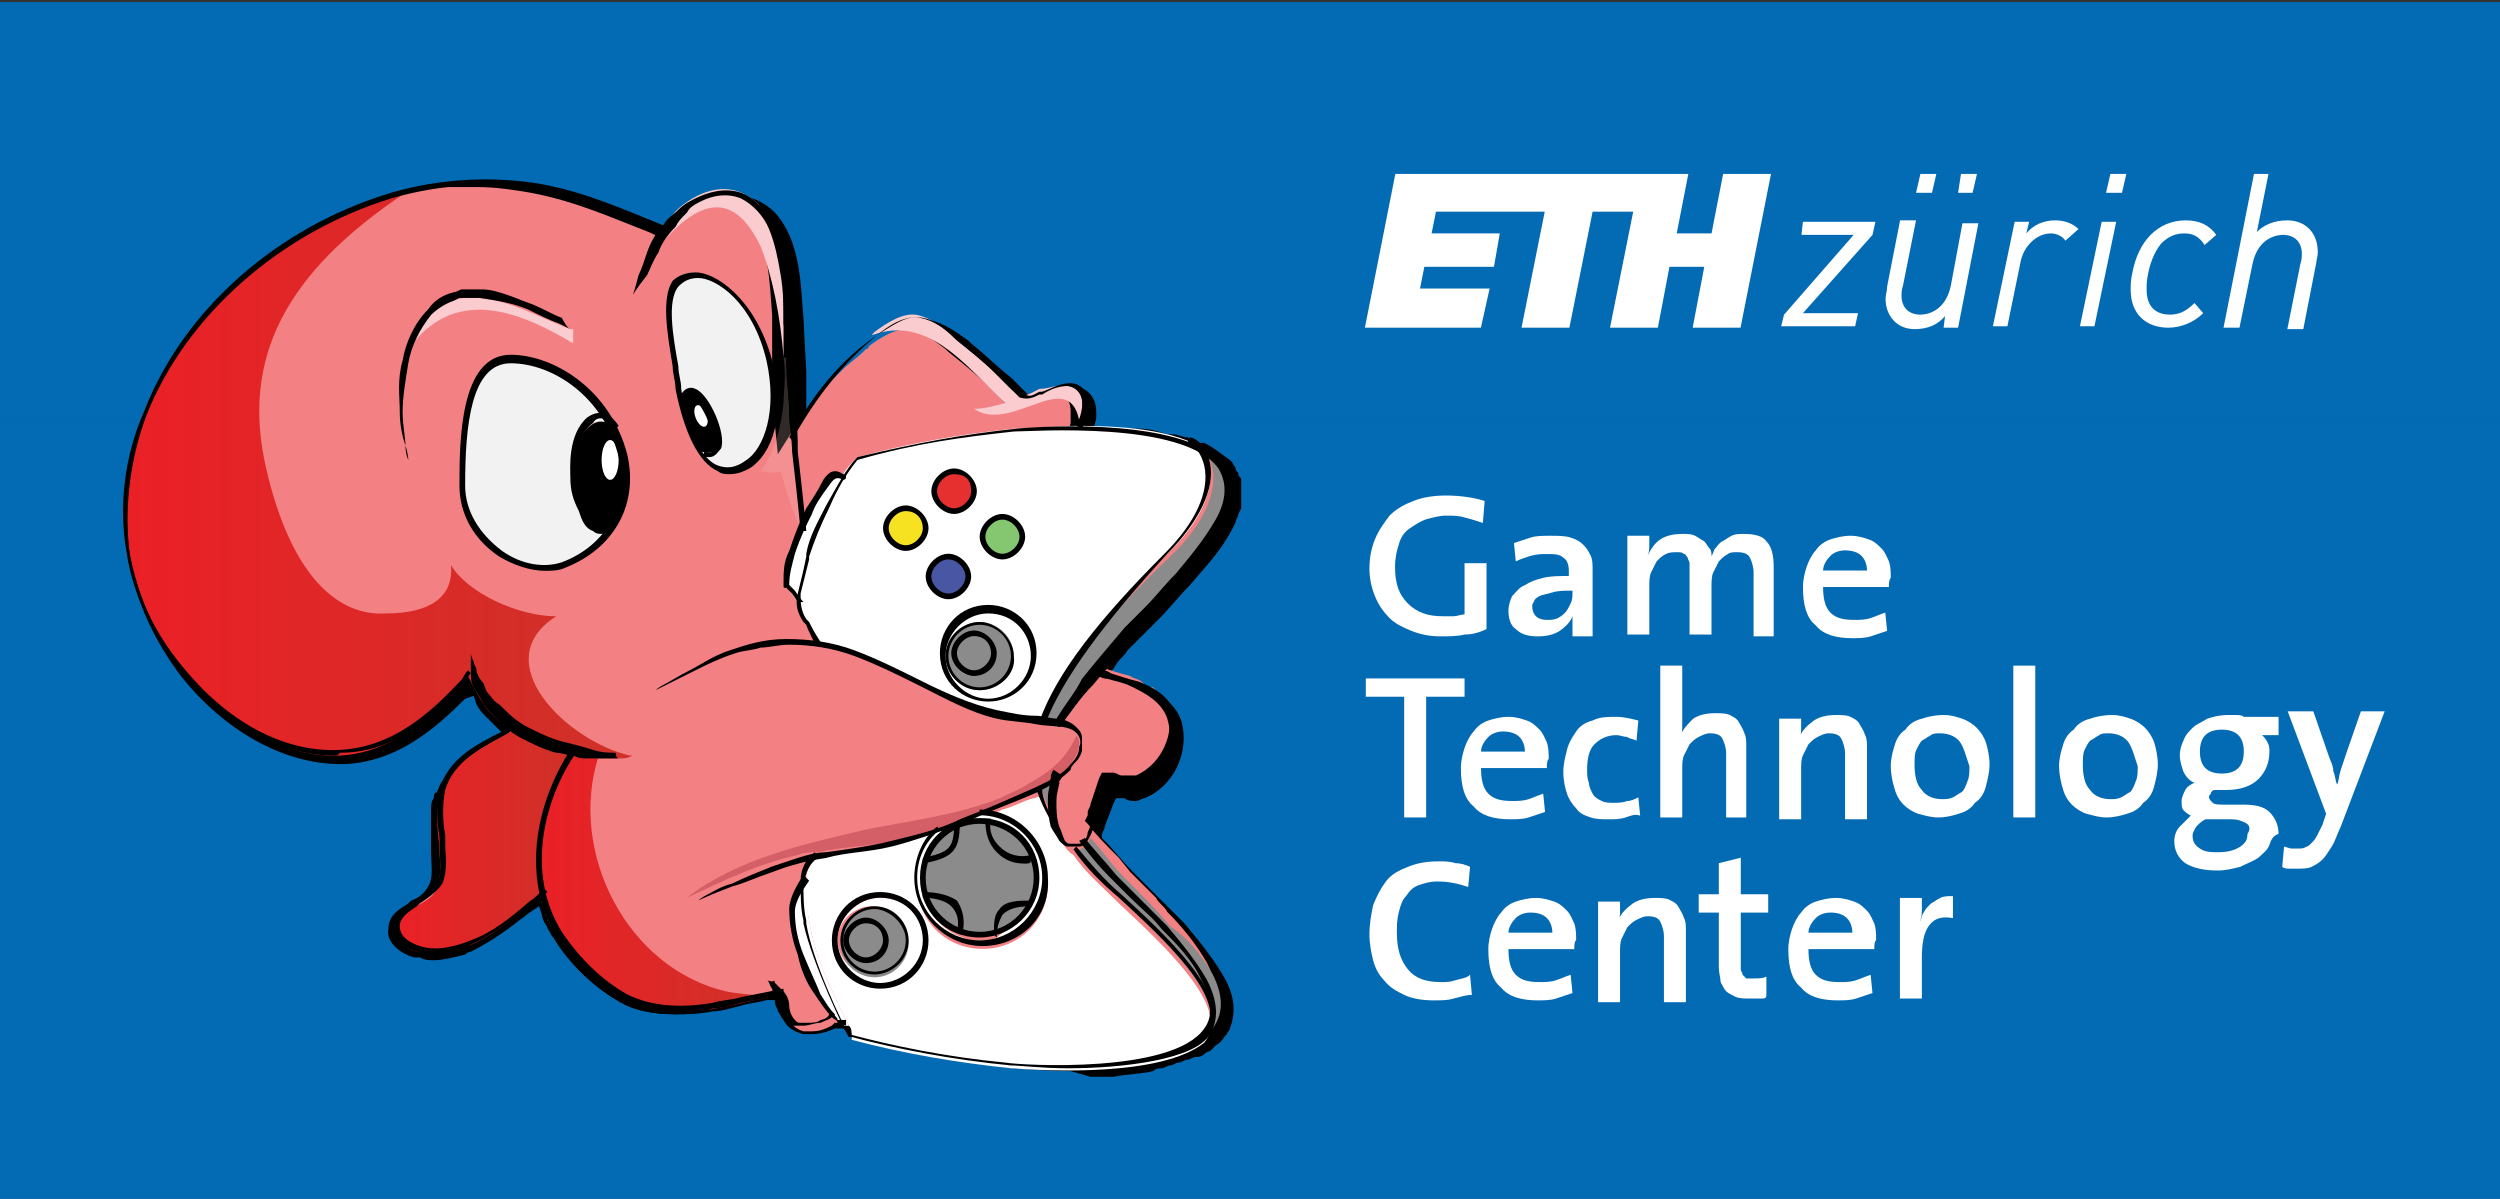 <svg xmlns="http://www.w3.org/2000/svg" xmlns:svg="http://www.w3.org/2000/svg" id="Instructions" width="180.814" height="86.7" x="0" y="0" version="1.1" viewBox="0 0 180.814 86.7" xml:space="preserve"><rect x="0" y="0" width="180.814" height="86.7" fill="#333333" stroke="none"/><style id="style3" type="text/css">.st0{fill:#036ab4}.st1{fill:#f38183}.st2{fill:#fff}.st3{fill:#f6e220}.st4{fill:#e62f2f}.st5{fill:#4856a4}.st6{fill:#85c671}.st7{fill:#8c8b8b}.st8{fill:#d55f66}.st9{opacity:.2}.st10{fill:#facbcf}.st11{fill:#f2f2f3}.st12{fill:url(#SVGID_1_)}.st13{fill:url(#SVGID_2_)}.st14{fill:url(#SVGID_3_)}.st15{fill:none;stroke:#231f20;stroke-width:.316;stroke-miterlimit:10}</style><rect id="rect4328" width="180.814" height="30.232" x="0" y=".151" fill="#024b7f" fill-opacity="1" stroke-width="1.178" class="st0"/><rect id="rect10" width="180.814" height="56.317" x="0" y="30.383" fill="#036ab4" stroke-width="1.077" class="st0"/><g id="g18" transform="matrix(2.056,0,0,2.056,-177.92,2.014)"><g id="g20"><g id="g22"><path id="path24" d="m 124.2,36.7 c -1,0 -1.8,-0.1 -2,-0.1 -1,-0.1 -2.5,-0.4 -3.5,-0.6 -0.6,-0.1 -1.1,-0.2 -1.5,-0.3 l -0.6,-0.1 c -0.1,0 -0.1,0 -0.1,-0.1 v 0 l -0.1,-0.1 -0.1,-0.1 -0.1,-0.1 h -0.1 -0.2 c -0.2,0.1 -0.5,0.2 -0.8,0.2 -0.1,0 -0.2,0 -0.3,0 -0.4,-0.1 -0.7,-0.3 -0.8,-0.8 l -0.1,-0.4 h -0.2 -0.2 c -0.3,0.1 -0.6,0.1 -0.9,0.2 -0.4,0.1 -0.7,0.2 -1,0.2 -0.5,0.1 -0.9,0.1 -1.3,0.1 -0.7,0 -1.4,-0.1 -1.9,-0.4 -0.9,-0.5 -1.8,-1.3 -2.4,-2.3 -0.1,-0.1 -0.1,-0.2 -0.2,-0.3 0,-0.1 -0.1,-0.2 -0.1,-0.2 -0.1,-0.2 -0.1,-0.3 -0.1,-0.3 l -0.1,-0.3 -0.3,0.2 -0.4,0.3 c -0.5,0.4 -1.1,0.8 -1.7,1.1 0,0 -0.1,0 -0.2,0.1 -0.4,0.1 -0.8,0.2 -1.1,0.2 -0.2,0 -0.3,0 -0.5,-0.1 -0.1,0 -0.1,0 -0.2,0 -0.4,-0.1 -1,-0.5 -0.9,-1 0,-0.5 0.4,-0.7 0.7,-0.9 l 0.1,-0.1 c 0.3,-0.1 0.5,-0.3 0.6,-0.5 0.2,-0.3 0.1,-0.8 0.1,-1.2 v -0.3 c 0,-0.1 0,-0.2 0,-0.3 0,-0.4 0,-0.7 0,-0.9 0,-0.1 0,-0.3 0.1,-0.4 0,-0.1 0,-0.2 0.1,-0.2 0.1,-0.2 0.1,-0.3 0.2,-0.4 0.1,-0.2 0.2,-0.3 0.3,-0.4 0.1,-0.1 0.1,-0.1 0.2,-0.2 0.4,-0.4 0.9,-0.7 1.3,-0.9 l 0.3,-0.2 -0.2,-0.2 c -0.1,-0.1 -0.2,-0.2 -0.3,-0.3 -0.2,-0.2 -0.3,-0.3 -0.4,-0.5 l -0.1,-0.3 -0.3,0.1 c -1.1,1.1 -2.4,2.2 -4.2,2.3 h -0.2 c -2,0 -4.1,-1.2 -5.6,-3.1 C 92,21.6 91.3,20.2 91.1,18.7 90.8,17 91,15.3 91.7,13.6 93.1,10 96.5,7 100.4,5.8 c 0.1,0 0.5,-0.1 0.5,-0.1 0.4,-0.1 0.9,-0.2 1.3,-0.2 0.1,0 0.2,0 0.3,0 0.1,0 0.2,0 0.3,0 0.1,0 0.2,0 0.3,0 h 0.1 c 0.1,0 0.2,0 0.3,0 0.1,0 0.2,0 0.4,0 0.7,0 1.3,0.1 2,0.2 1.5,0.3 2.7,0.8 4.1,1.4 l 0.2,0.1 0.2,-0.2 c 0,0 0.1,-0.1 0.1,-0.1 0.1,-0.1 0.1,-0.1 0.2,-0.2 0.1,-0.1 0.1,-0.1 0.2,-0.2 0.5,-0.4 1,-0.6 1.5,-0.6 0.5,0 1,0.2 1.4,0.6 0.9,1 0.9,2.5 1,3.7 l 0.1,1.9 c 0,0.2 0,0.5 0,0.7 v 0.6 0.7 l 0.6,-0.9 c 0.3,-0.4 0.7,-0.8 1,-1.2 l 0.2,-0.2 c 0.2,-0.2 0.5,-0.4 0.7,-0.6 l 0.1,-0.1 0.1,-0.1 c 0.5,-0.4 1,-0.7 1.5,-0.7 0.1,0 0.1,0 0.2,0 0.5,0.1 1,0.5 1.3,0.7 l 0.1,0.1 c 0.5,0.4 1,0.9 1.4,1.2 0.1,0.1 0.5,0.5 0.5,0.5 0.1,0.1 0.2,0.2 0.3,0.2 l 0.1,0.1 h 0.1 c 0.1,0 0.1,-0.1 0.2,-0.1 l 0.1,-0.1 c 0.3,-0.1 0.6,-0.3 0.9,-0.3 0,0 0.1,0 0.1,0 0.4,0.1 0.7,0.4 0.7,0.9 0,0.1 0,0.1 0,0.2 0,0.1 -0.1,0.4 -0.1,0.4 h 0.3 c 0.2,0 0.4,0 0.6,0 0.2,0 0.3,0 0.4,0 h 0.3 c 0.4,0 0.7,0.1 1,0.2 h 0.2 c 0.2,0 0.3,0.1 0.5,0.1 l 0.2,0.1 0.2,0.1 c 0,0 0.1,0 0.1,0 h 0.1 c 0.4,0.2 0.6,0.4 0.9,0.6 l 0.1,0.1 c 0,0.1 0.1,0.1 0.1,0.2 0,0.1 0.1,0.1 0.1,0.2 0,0.1 0.1,0.1 0.1,0.2 0,0 0,0.1 0,0.1 v 0.1 c 0,0.1 0,0.1 0,0.1 0,0.2 0,0.3 0,0.4 0,0.1 0,0.2 0,0.3 l -0.1,0.2 c 0,0.1 -0.1,0.2 -0.1,0.3 l -0.1,0.2 c -0.4,0.8 -1,1.4 -1.5,2 -0.4,0.4 -0.7,0.8 -1.1,1.2 -0.2,0.2 -0.5,0.5 -0.7,0.7 -0.1,0.1 -0.3,0.3 -0.4,0.4 -0.1,0.2 -0.3,0.3 -0.4,0.5 l -0.2,0.3 0.3,0.1 c 0.3,0.1 0.5,0.2 0.8,0.3 0.2,0.1 0.3,0.1 0.4,0.2 0.1,0.1 0.3,0.2 0.4,0.3 0.3,0.2 0.5,0.5 0.6,0.8 0.3,1.1 -0.3,2.3 -1.3,2.7 -0.1,0 -0.2,0.1 -0.3,0.1 -0.1,0 -0.3,0 -0.4,-0.1 h -0.1 -0.2 l -0.1,0.2 c -0.1,0.3 -0.2,0.5 -0.3,0.8 0,0.1 -0.1,0.2 -0.1,0.3 v 0.1 l 0.1,0.1 c 0.3,0.3 0.6,0.7 1,1.1 l 0.7,0.7 1.1,1.1 c 0.5,0.6 1,1.2 1.4,1.9 0.4,0.7 0.4,1.3 0.2,1.8 0,0.1 -0.1,0.1 -0.1,0.2 0,0 -0.1,0.1 -0.1,0.1 0,0 -0.1,0.2 -0.3,0.3 -0.1,0.1 -0.2,0.2 -0.2,0.2 -0.1,0 -0.2,0.1 -0.2,0.1 -0.1,0.1 -0.2,0.1 -0.3,0.1 -0.1,0 -0.2,0.1 -0.3,0.1 -0.1,0 -0.2,0.1 -0.3,0.1 -0.1,0 -0.2,0.1 -0.3,0.1 -0.1,0 -0.2,0.1 -0.3,0.1 -0.1,0 -0.2,0 -0.3,0.1 -0.4,0.1 -0.9,0.1 -1.4,0.2 h -0.8 z"/></g><path id="path26" fill="#f38183" d="m 124.2,36.4 c -1,0 -1.7,-0.1 -2,-0.1 -1,-0.1 -2.4,-0.4 -3.5,-0.6 -1.2,-0.2 -1.8,-0.4 -2,-0.4 v 0 c 0,0 0,-0.1 -0.1,-0.1 l -0.1,-0.1 h -0.2 c -0.1,0 -0.1,0 -0.2,-0.1 h -0.2 l -0.1,0.1 c -0.2,0.1 -0.4,0.2 -0.7,0.2 -0.1,0 -0.2,0 -0.3,0 -0.3,-0.1 -0.4,-0.2 -0.5,-0.5 0,-0.1 0,-0.1 0,-0.2 v 0 c 0,-0.1 0,-0.2 -0.1,-0.3 L 114.1,34 h -0.3 c -0.1,0 -0.1,0 -0.2,0 -0.1,0 -0.2,0 -0.3,0 -0.3,0.1 -0.6,0.1 -0.9,0.2 -0.4,0.1 -0.7,0.2 -1,0.2 -0.5,0.1 -0.9,0.1 -1.2,0.1 -0.7,0 -1.3,-0.1 -1.8,-0.4 -0.9,-0.5 -1.7,-1.3 -2.3,-2.2 -0.1,-0.1 -0.1,-0.2 -0.2,-0.3 0,-0.1 -0.1,-0.2 -0.1,-0.2 v -0.1 c -0.1,-0.1 -0.1,-0.2 -0.1,-0.3 v 0 c 0,-0.1 0,-0.1 -0.1,-0.2 l -0.1,-0.5 -0.7,0.5 c -0.1,0.1 -0.2,0.2 -0.4,0.3 -0.5,0.4 -1,0.8 -1.7,1 0,0 -0.1,0 -0.1,0.1 -0.4,0.1 -0.7,0.2 -1,0.2 -0.2,0 -0.3,0 -0.4,0 0,0 -0.1,0 -0.1,0 -0.3,-0.1 -0.7,-0.3 -0.7,-0.7 0,-0.3 0.3,-0.5 0.6,-0.7 l 0.1,-0.1 c 0.3,-0.2 0.6,-0.3 0.8,-0.7 0.2,-0.4 0.1,-0.9 0.1,-1.4 v -0.3 c 0,-0.1 0,-0.2 0,-0.3 0,-0.3 0,-0.6 0,-0.9 0,-0.1 0,-0.2 0.1,-0.4 0,-0.1 0,-0.1 0.1,-0.2 0.1,-0.1 0.1,-0.3 0.2,-0.4 v 0 c 0.1,-0.2 0.2,-0.3 0.2,-0.3 l 0.3,-0.2 v 0 c 0.4,-0.4 1,-0.7 1.4,-0.9 l 0.4,-0.3 -0.4,-0.3 c -0.1,0 -0.1,-0.1 -0.2,-0.1 -0.1,-0.1 -0.3,-0.2 -0.4,-0.4 -0.1,-0.2 -0.3,-0.3 -0.4,-0.5 v 0 0 c 0,0 0,0 0,-0.1 v 0 0 c 0,0 0,-0.1 0,-0.1 v 0 c 0,0 0,-0.1 0,-0.1 l -0.2,-0.5 -0.4,0.4 c -0.1,0.1 -0.1,0.1 -0.2,0.2 -1,1.1 -2.3,2.2 -4,2.2 -0.1,0 -0.1,0 -0.2,0 -1.9,0 -3.9,-1.1 -5.4,-3 C 92,21.2 91.4,19.8 91.1,18.4 90.8,16.8 91,15.1 91.6,13.5 93,10 96.3,7.1 100.1,5.9 c 0.1,0 0.3,-0.1 0.4,-0.1 h 0.1 v 0 c 0.4,-0.1 0.8,-0.2 1.2,-0.2 0.1,0 0.2,0 0.3,0 v 0 c 0.1,0 0.1,0 0.2,0 0.1,0 0.2,0 0.3,0 v 0 0 0 c 0,0 0,0 0.1,0 0.1,0 0.2,0 0.3,0 0.1,0 0.2,0 0.3,0 0.7,0 1.3,0.1 1.9,0.2 1.6,0.3 2.9,0.9 4.2,1.4 l 0.2,0.1 0.2,-0.2 c 0,0 0,0 0.1,-0.1 v 0 c 0,0 0.1,-0.1 0.1,-0.1 v 0 0 c 0,0 0,-0.1 0.1,-0.1 v 0 0 c 0,0 0.1,-0.1 0.1,-0.1 v 0 c 0,0 0.1,-0.1 0.2,-0.1 0.4,-0.3 0.9,-0.5 1.3,-0.5 0.4,0 0.8,0.2 1.1,0.5 0.8,0.9 0.8,2.3 0.9,3.5 v 1.1 c 0,0.2 0,0.5 0,0.7 0,0.3 0,0.6 0,0.9 0,0.1 0,0.2 0,0.3 0,0.3 0,0.6 0.1,0.9 l 0.1,1 0.5,-0.8 c 0.2,-0.3 0.4,-0.6 0.6,-0.8 0.3,-0.4 0.6,-0.8 1,-1.2 0.1,-0.1 0.1,-0.1 0.2,-0.2 0.2,-0.2 0.5,-0.4 0.7,-0.6 0,0 0.1,-0.1 0.1,-0.1 0.1,0 0.1,-0.1 0.1,-0.1 0.4,-0.3 0.9,-0.6 1.3,-0.6 0.1,0 0.1,0 0.2,0 0.4,0.1 0.8,0.4 1.2,0.7 l 0.1,0.1 c 0.5,0.4 1,0.8 1.4,1.2 0.1,0.1 0.2,0.2 0.3,0.3 0.1,0.1 0.1,0.1 0.2,0.2 v 0 c 0.1,0.1 0.2,0.2 0.3,0.3 0.1,0 0.1,0 0.2,0 0.2,0 0.3,-0.1 0.5,-0.2 h 0.1 c 0.2,-0.1 0.5,-0.3 0.8,-0.3 0,0 0.1,0 0.1,0 0.1,0 0.4,0.1 0.4,0.6 0,0 0,0.1 0,0.1 0,0.1 0,0.1 0,0.1 0,0 0,0.1 0,0.1 0,0 0,0.1 0,0.1 l -0.1,0.4 h 0.6 c 0.1,0 0.1,0 0.2,0 0.2,0 0.3,0 0.5,0 0.1,0 0.3,0 0.4,0 0.1,0 0.2,0 0.3,0 v 0 c 0.4,0 0.7,0.1 1,0.2 0.1,0 0.1,0 0.2,0 0.2,0 0.4,0.1 0.5,0.1 0.1,0 0.1,0 0.1,0 0,0 0.1,0 0.1,0 h 0.1 c 0,0 0.1,0 0.1,0 v 0 0 c 0,0 0,0 0,0 v 0 0 c 0.3,0.1 0.6,0.3 0.8,0.5 0,0 0.1,0.1 0.1,0.1 0,0 0.1,0.1 0.1,0.1 v 0 c 0,0 0,0.1 0.1,0.1 0,0 0,0.1 0.1,0.1 0,0 0,0.1 0,0.1 0,0 0,0.1 0,0.1 0,0 0,0.1 0,0.1 v 0 0 c 0,0.1 0,0.2 0,0.4 v 0 c 0,0 0,0.1 0,0.2 0,0.1 0,0.1 0,0.2 0,0.1 -0.1,0.2 -0.1,0.3 0,0 0,0.1 -0.1,0.1 -0.4,0.7 -0.9,1.4 -1.4,1.9 -0.4,0.4 -0.7,0.8 -1.1,1.2 -0.2,0.2 -0.5,0.5 -0.7,0.7 -0.1,0.1 -0.3,0.3 -0.4,0.4 -0.2,0.2 -0.4,0.5 -0.7,0.8 l -0.3,0.4 0.5,0.1 h 0.1 0.1 c 0.3,0.1 0.6,0.2 1,0.3 0.1,0.1 0.3,0.1 0.4,0.2 0.1,0.1 0.2,0.2 0.4,0.2 0.2,0.2 0.4,0.4 0.5,0.7 0.3,0.9 -0.2,2 -1.1,2.4 -0.1,0 -0.1,0 -0.2,0 -0.1,0 -0.2,0 -0.3,0 -0.1,0 -0.2,-0.1 -0.3,-0.1 -0.1,0 -0.1,0 -0.2,0 h -0.2 l -0.1,0.2 c -0.1,0.3 -0.2,0.6 -0.3,0.9 0,0.1 -0.1,0.2 -0.1,0.3 0,0 0,0.1 0,0.1 l -0.1,0.2 0.1,0.1 c 0.3,0.4 0.6,0.7 1.1,1.2 l 0.4,0.5 0.2,0.2 c 0.2,0.2 0.4,0.4 0.7,0.7 0.1,0.2 0.3,0.3 0.4,0.5 0.5,0.5 1,1.1 1.4,1.8 0.3,0.6 0.4,1.1 0.2,1.6 v 0 0 c 0,0 0,0.1 -0.1,0.1 0,0 0,0.1 -0.1,0.1 0,0.1 -0.2,0.2 -0.2,0.2 v 0 c 0,0 -0.1,0.1 -0.2,0.1 -0.1,0 -0.1,0.1 -0.2,0.1 -0.1,0 -0.2,0.1 -0.2,0.1 -0.1,0 -0.2,0.1 -0.3,0.1 v 0 c -0.1,0 -0.1,0 -0.2,0.1 v 0 c -0.1,0 -0.2,0.1 -0.3,0.1 -0.1,0 -0.2,0.1 -0.3,0.1 -0.1,0 -0.2,0 -0.3,0.1 -0.4,0.1 -0.9,0.1 -1.4,0.2 -0.1,0 -0.2,0 -0.3,0 0,0 -0.1,0 -0.1,0 -0.1,0 -0.2,0 -0.3,0 v 0 c -0.2,0.5 -0.4,0.5 -0.5,0.5 z" class="st1"/></g><g id="XMLID_2_"><g id="g29"><path id="path31" fill="#fff" d="m 122.8,30.7 c 0.1,-0.3 0.2,-0.5 0.2,-0.8 0,-0.2 0,-0.4 -0.1,-0.6 -0.2,-0.7 -0.8,-1.2 -1.5,-1.3 -0.1,0 -0.3,0 -0.4,0 -0.3,0 -0.5,0 -0.7,0.1 -0.6,0.2 -1,0.7 -1.2,1.3 -0.1,0.2 -0.1,0.4 -0.1,0.6 0,0.2 0,0.4 0.1,0.7 0.2,0.6 0.7,1.1 1.3,1.3 0.2,0.1 0.4,0.1 0.6,0.1 0.2,0 0.4,0 0.6,-0.1 0.5,-0.4 1,-0.8 1.2,-1.3 z m -1.7,-3.1 c 1.3,0 2.3,1 2.3,2.3 0,1.3 -1,2.3 -2.3,2.3 -1.3,0 -2.3,-1 -2.3,-2.3 0,-0.7 0.3,-1.3 0.8,-1.8 0.4,-0.1 0.8,-0.3 1.1,-0.4 0.1,0 0.3,-0.1 0.4,-0.1 z" class="st2"/></g><g id="g33"><path id="path35" fill="#fff" d="m 117.5,30.6 c 0.9,0 1.6,0.7 1.6,1.6 0,0.9 -0.7,1.6 -1.6,1.6 -0.9,0 -1.6,-0.7 -1.6,-1.6 0.1,-0.9 0.8,-1.6 1.6,-1.6 z m 0.9,1.5 c 0,-0.6 -0.5,-1.2 -1.2,-1.2 -0.6,0 -1.2,0.5 -1.2,1.2 0,0.6 0.5,1.2 1.2,1.2 0.7,0 1.2,-0.6 1.2,-1.2 z" class="st2"/></g><g id="g37"><path id="path39" fill="#fff" d="m 116.4,35.1 c -0.6,-1.2 -1.2,-2.4 -1.4,-3.7 -0.1,-0.5 -0.2,-0.9 -0.1,-1.4 0,0 0,-0.1 0,-0.1 0,-0.3 0.2,-0.6 0.5,-0.8 0.9,-0.2 1.8,-0.2 2.7,-0.4 0.5,-0.1 1,-0.3 1.5,-0.4 -0.5,0.4 -0.8,1.1 -0.8,1.8 0,1.3 1,2.3 2.3,2.3 1.3,0 2.3,-1 2.3,-2.3 0,-1.3 -1,-2.3 -2.3,-2.3 v 0 c 0.2,-0.1 0.5,-0.2 0.7,-0.3 0.4,-0.1 0.7,-0.3 1.1,-0.4 0.1,0 0.2,-0.1 0.3,-0.1 0,0.3 0.2,0.8 0.6,1.4 v 0 c 0.1,0.3 0.3,0.6 0.5,0.7 v 0 c 0.4,0.6 1,1.1 1.6,1.7 1.6,1.5 4,3.7 3,4.9 -1.5,1.2 -5.5,1 -6.8,0.9 -1.9,-0.2 -3.7,-0.5 -5.6,-1 0,-0.3 0,-0.4 -0.1,-0.5 z m 2.7,-3 c 0,-0.9 -0.7,-1.6 -1.6,-1.6 -0.9,0 -1.6,0.7 -1.6,1.6 0,0.9 0.7,1.6 1.6,1.6 0.9,0 1.6,-0.7 1.6,-1.6 z" class="st2"/></g><g id="g41"><path id="path43" fill="#fff" d="m 116,34.9 c -0.2,-0.2 -0.3,-0.4 -0.5,-0.6 -0.1,-0.1 -0.1,-0.2 -0.2,-0.3 -0.3,-0.4 -0.5,-0.9 -0.6,-1.4 -0.2,-0.5 -0.3,-1 -0.3,-1.5 0,-0.4 0.3,-0.8 0.5,-1.2 0,0 0,0.1 0,0.1 0,0.5 0,0.9 0.1,1.4 0.2,1.3 0.8,2.5 1.4,3.7 0,0 -0.1,0 -0.2,0 0,-0.1 -0.1,-0.1 -0.2,-0.2 0.1,0.1 0.1,0.1 0,0 0,0.1 0,0 0,0 z" class="st2"/></g><g id="g45"><path id="path47" fill="#fff" d="m 116.2,15.8 c -0.2,0.3 -0.4,0.7 -0.6,1.1 -0.3,0.5 -0.5,1.1 -0.7,1.7 -0.1,0.5 -0.2,0.9 -0.3,1.4 0,0.1 0,0.1 0,0.2 -0.1,-0.1 -0.2,-0.3 -0.2,-0.3 -0.1,-0.1 -0.1,-0.2 -0.2,-0.2 v 0 c 0,-0.4 0,-0.8 0.2,-1.2 0.1,-0.2 0.1,-0.5 0.2,-0.7 0,0 0,-0.1 0,-0.1 0,0 0,0 0,0 0,0 0,0 0,0 0.1,-0.2 0.2,-0.4 0.3,-0.6 0.2,-0.3 0.4,-0.7 0.6,-1 0.3,-0.4 0.4,-0.5 0.7,-0.3 z" class="st2"/></g><g id="g49"><path id="path51" fill="#fff" d="m 114.6,20.1 c 0,-0.1 0,-0.1 0,-0.2 0.1,-0.5 0.2,-0.9 0.3,-1.4 0.1,-0.6 0.4,-1.2 0.7,-1.7 0.2,-0.4 0.4,-0.7 0.6,-1.1 0.1,-0.2 0.3,-0.4 0.5,-0.6 1.9,-0.5 3.6,-0.8 5.5,-1 0.5,0 1.3,-0.1 2.3,-0.1 1.3,0 2.9,0.1 4,0.6 0,0 0,0 0,0 0,0 0,0 0,0 0.9,0.4 1,2.1 -0.9,3.9 -2,1.9 -3.7,4 -4.4,5.9 -0.4,-0.1 -0.9,-0.1 -1.3,-0.2 -1.3,-0.2 -2.4,-0.8 -3.5,-1.4 -1,-0.5 -2,-1 -3.2,-1.2 v 0 c -0.1,-0.3 -0.2,-0.5 -0.4,-0.8 -0.1,-0.2 -0.2,-0.4 -0.2,-0.7 z m 7.9,-2.2 c 0,-0.4 -0.3,-0.7 -0.7,-0.7 -0.4,0 -0.7,0.3 -0.7,0.7 0,0.4 0.3,0.7 0.7,0.7 0.4,0 0.7,-0.3 0.7,-0.7 z m -1.7,-1.6 c 0,-0.4 -0.3,-0.7 -0.7,-0.7 -0.4,0 -0.7,0.3 -0.7,0.7 0,0.4 0.3,0.7 0.7,0.7 0.4,0 0.7,-0.3 0.7,-0.7 z m -0.2,3 c 0,-0.4 -0.3,-0.7 -0.7,-0.7 -0.4,0 -0.7,0.3 -0.7,0.7 0,0.4 0.3,0.7 0.7,0.7 0.4,0 0.7,-0.3 0.7,-0.7 z m -1.5,-1.7 c 0,-0.4 -0.3,-0.7 -0.7,-0.7 -0.4,0 -0.7,0.3 -0.7,0.7 0,0.4 0.3,0.7 0.7,0.7 0.4,0 0.7,-0.3 0.7,-0.7 z" class="st2"/></g><g id="g53"><circle id="circle55" cx="118.4" cy="17.6" r=".7" fill="#f6e220" class="st3"/></g><g id="g57"><circle id="circle59" cx="120.1" cy="16.3" r=".7" fill="#e62f2f" class="st4"/></g><g id="g61"><circle id="circle63" cx="119.9" cy="19.3" r=".7" fill="#4856a4" class="st5"/></g><g id="g65"><circle id="circle67" cx="121.8" cy="17.9" r=".7" fill="#85c671" class="st6"/></g><g id="g69"><path id="path71" fill="#8c8b8b" d="m 123.6,26.5 c 0,0.1 0.1,0.1 0.1,0.2 -0.1,0.3 -0.1,0.7 0,1 0,0.1 0,0.3 0.1,0.4 -0.4,-0.6 -0.6,-1.1 -0.6,-1.4 0.1,-0.1 0.3,-0.1 0.4,-0.2 z" class="st7"/></g><g id="g73"><path id="path75" fill="#8c8b8b" d="m 129.2,33.3 c 0.5,1 0.3,1.7 -0.3,2.2 1,-1.2 -1.4,-3.4 -3,-4.9 -0.6,-0.6 -1.2,-1.2 -1.6,-1.7 v 0 c 0,0 0,0 0,0 0.3,0.1 0.5,-0.2 0.6,-0.4 0.4,0.4 0.7,0.9 1.1,1.3 0.6,0.6 1.2,1.2 1.7,1.8 0.6,0.4 1.1,1 1.5,1.7 z" class="st7"/></g><g id="g77"><path id="path79" fill="#8c8b8b" d="m 125,22.7 c -0.1,0.1 -0.2,0.2 -0.2,0.3 -0.4,0.5 -0.7,1 -1,1.6 -0.2,0 -0.3,-0.1 -0.5,-0.1 0.6,-1.9 2.4,-4 4.4,-5.9 1.9,-1.8 1.8,-3.5 0.9,-3.9 1.1,0.5 1.7,1.3 1,2.7 -0.4,0.7 -0.9,1.3 -1.4,1.9 -0.6,0.7 -1.2,1.3 -1.8,1.9 -0.6,0.5 -1,1 -1.4,1.5 z" class="st7"/></g><g id="g81"><path id="path83" fill="#8c8b8b" d="m 122.8,30.7 c -0.2,0.5 -0.7,0.9 -1.2,1.1 0,-0.8 0.4,-1 1.2,-1.1 z" class="st7"/></g><g id="g85"><path id="path87" fill="#8c8b8b" d="m 122.9,29.3 v 0 c -0.8,0.2 -1.7,-0.5 -1.5,-1.3 v 0 c 0.7,0.1 1.2,0.6 1.5,1.3 z" class="st7"/></g><g id="g89"><path id="path91" fill="#8c8b8b" d="m 119,30.6 c 0.9,-0.1 1.5,0.3 1.3,1.3 v 0 c -0.6,-0.3 -1.1,-0.8 -1.3,-1.3 z" class="st7"/></g><g id="g93"><path id="path95" fill="#8c8b8b" d="m 120.2,28 c 0,0.9 -0.3,1.1 -1.2,1.3 0.2,-0.6 0.6,-1.1 1.2,-1.3 z" class="st7"/></g><g id="g97"><path id="path99" fill="#8c8b8b" d="m 122.9,29.3 c 0.1,0.2 0.1,0.4 0.1,0.6 0,0.3 -0.1,0.6 -0.2,0.8 -0.8,0 -1.2,0.2 -1.2,1.1 -0.2,0.1 -0.4,0.1 -0.6,0.1 -0.2,0 -0.4,0 -0.6,-0.1 v 0 c 0.2,-0.9 -0.4,-1.3 -1.3,-1.3 -0.1,-0.2 -0.1,-0.4 -0.1,-0.7 0,-0.2 0,-0.4 0.1,-0.6 0.9,-0.2 1.2,-0.3 1.2,-1.3 0.2,-0.1 0.5,-0.1 0.7,-0.1 0.1,0 0.3,0 0.4,0 v 0 c -0.2,1 0.6,1.6 1.5,1.5 z" class="st7"/></g><g id="g101"><path id="path103" fill="#8c8b8b" d="m 121,20.9 c 0.6,0 1.2,0.5 1.2,1.2 0,0.6 -0.5,1.2 -1.2,1.2 -0.6,0 -1.2,-0.5 -1.2,-1.2 0.1,-0.7 0.6,-1.2 1.2,-1.2 z m 0.5,1.2 c 0,-0.4 -0.3,-0.7 -0.7,-0.7 -0.4,0 -0.7,0.3 -0.7,0.7 0,0.4 0.3,0.7 0.7,0.7 0.4,0 0.7,-0.4 0.7,-0.7 z" class="st7"/></g><path id="path105" fill="#d55f66" d="m 124.4,24.9 v 0 c -0.4,0.9 -1,1.3 -1.7,1.7 -0.3,0.2 -0.6,0.3 -1,0.5 -1.5,0.6 -3.2,0.8 -4.7,1.1 -2.1,0.5 -4.5,1 -6.3,2.4 v 0 c 1.3,-0.6 2.5,-1.2 3.9,-1.5 0.2,-0.1 0.5,-0.1 0.7,-0.1 0.9,-0.2 1.8,-0.2 2.7,-0.4 0.5,-0.1 1,-0.3 1.5,-0.4 0.4,-0.1 0.8,-0.3 1.1,-0.4 0.1,0 0.2,-0.1 0.3,-0.1 0.2,-0.1 0.5,-0.2 0.7,-0.3 0.4,-0.1 0.7,-0.3 1.1,-0.4 0.1,0 0.2,-0.1 0.3,-0.1 0.2,-0.1 0.3,-0.2 0.5,-0.3 0.1,-0.1 0.2,-0.1 0.3,-0.2 0.2,-0.1 0.3,-0.3 0.4,-0.5 0.3,-0.4 0.4,-0.8 0.2,-1 z" class="st8"/><g id="g107"><circle id="circle109" cx="120.8" cy="22.1" r=".7" fill="#8c8b8b" class="st7"/></g><g id="g111"><path id="path113" fill="#8c8b8b" d="m 117.3,31 c 0.6,0 1.2,0.5 1.2,1.2 0,0.6 -0.5,1.2 -1.2,1.2 -0.6,0 -1.2,-0.5 -1.2,-1.2 0,-0.7 0.5,-1.2 1.2,-1.2 z m 0.4,1.1 c 0,-0.4 -0.3,-0.7 -0.7,-0.7 -0.4,0 -0.7,0.3 -0.7,0.7 0,0.4 0.3,0.7 0.7,0.7 0.4,0 0.7,-0.3 0.7,-0.7 z" class="st7"/></g><g id="g115"><circle id="circle117" cx="117" cy="32.1" r=".7" fill="#8c8b8b" class="st7"/></g><g id="g119" class="st9" opacity=".2"><path id="path121" fill="#facbcf" d="m 114.7,17.6 c -0.1,0 -0.1,0 0,0 v 0 c -0.3,-0.6 -0.5,-1.3 -0.7,-2 -0.3,0.1 -0.5,0 -0.7,0 0.5,-0.7 0.7,-1.5 0.8,-2.4 0,-0.4 0.1,-1 0,-1.6 h 0.1 c 0,0.7 0.1,1.4 0.1,2.1 0,0.3 0.1,0.5 0.1,0.8 0.1,1 0.2,2 0.3,3.1 0,-0.1 0,0 0,0 z" class="st10"/></g><g id="g123"><path id="path125" fill="#f2f2f3" d="m 113.6,11.7 c 0.5,1.8 0,3.1 -0.7,3.6 -0.7,0.5 -1.2,0.2 -1.7,-0.4 1.3,0.4 -0.3,-3 -0.7,-1.9 0,-0.1 0,-0.2 -0.1,-0.4 -0.3,-1.8 -1,-4 0.6,-4 0.7,0.1 2.1,1 2.6,3.1 z" class="st11"/><path id="path127" fill="#f2f2f3" d="m 107.5,17.7 c 0.3,0.2 0.6,-0.1 0.7,-0.3 -0.4,0.7 -1,1.2 -1.8,1.5 -1.5,0.6 -3.6,-0.9 -3.6,-2.8 0,-1.8 0.1,-4.4 1.7,-4.4 1.4,0 2.9,0.9 3.7,2.5 -0.2,-0.3 -0.6,-0.5 -0.9,-0.2 -0.6,0.4 -0.7,1.3 -0.6,2 0,0.4 0.2,0.8 0.3,1.1 0.1,0.2 0.2,0.5 0.5,0.6 z" class="st11"/><path id="path129" d="m 108.3,17.3 c -0.1,0 -0.1,0 0,0 -0.2,0.3 -0.5,0.6 -0.8,0.4 -0.2,-0.1 -0.4,-0.4 -0.5,-0.6 -0.2,-0.4 -0.3,-0.7 -0.3,-1.1 -0.1,-0.7 0,-1.5 0.6,-2 0.4,-0.3 0.7,-0.1 0.9,0.2 0.1,0.3 0.2,0.6 0.3,0.9 0.2,0.8 0.1,1.5 -0.2,2.2 z"/><path id="path131" d="m 110.5,13 c 0.5,-1.1 2.1,2.4 0.7,1.9 -0.3,-0.4 -0.5,-1.1 -0.7,-1.9 z"/></g><path id="path133" fill="#facbcf" d="m 114.1,11.6 v 0 c -0.1,-1.4 -0.4,-2.9 -0.8,-3.9 -1.2,-2.5 -2.7,-1.2 -4.1,0.6 v 0 c 0.2,-0.5 0.4,-0.9 0.7,-1.3 0.2,-0.3 0.4,-0.6 0.7,-0.8 0.8,-0.6 1.8,-0.8 2.6,0 0.8,0.9 0.9,2.4 0.9,3.6 0,0.7 0,1.2 0,1.8 z" class="st10"/><path id="path135" fill="#facbcf" d="m 124.1,12.6 c 0.6,0.1 0.6,0.8 0.4,1.2 v 0 c -0.4,-1.9 -2.4,0.5 -3.7,-0.4 0.4,0 0.7,-0.1 1.1,-0.2 -1.2,-1.1 -2.5,-2.9 -4.3,-2.5 -0.1,0 -0.3,0.1 -0.4,0.1 0,0 0.1,-0.1 0.1,-0.1 0.4,-0.3 1,-0.7 1.5,-0.6 0.5,0.1 1,0.5 1.3,0.8 0.5,0.4 1,0.8 1.4,1.2 0.2,0.2 0.3,0.3 0.5,0.5 0.1,0.1 0.2,0.2 0.4,0.3 0.2,0.1 0.5,-0.1 0.7,-0.2 0.4,0 0.7,-0.2 1,-0.1 z" class="st10"/><path id="path137" fill="#facbcf" d="m 106.6,10.6 h 0.1 c 0,0.2 0,0.4 0,0.5 -2,-1.2 -4.2,-2 -5.8,0.2 0.3,-0.9 1,-1.7 2,-1.8 1.3,-0.1 2.6,0.7 3.7,1.1 z" class="st10"/><g id="g139"><linearGradient id="SVGID_1_" x1="105.446" x2="113.471" y1="30.081" y2="30.081" gradientUnits="userSpaceOnUse"><stop id="stop142" offset="0" stop-color="#EB2027"/><stop id="stop144" offset="1" stop-color="#CE3128"/></linearGradient><path id="path146" fill="url(#SVGID_1_)" d="m 105.6,30.5 c -0.4,-1.7 0.1,-3.5 1.1,-5 v 0 c 0.3,0.1 0.6,0.1 0.9,0.1 -1.1,3.4 1,7.5 4.5,8.3 0.5,0.1 1,0.1 1.5,0.2 -0.6,0.1 -1.3,0.3 -1.9,0.4 -1,0.2 -2.1,0.2 -3.1,-0.3 -0.9,-0.5 -1.8,-1.3 -2.3,-2.2 -0.4,-0.5 -0.6,-1 -0.7,-1.5 z" class="st12"/><linearGradient id="SVGID_2_" x1="90.912" x2="108.722" y1="15.707" y2="15.707" gradientUnits="userSpaceOnUse"><stop id="stop149" offset="0" stop-color="#EB2027"/><stop id="stop151" offset="1" stop-color="#CE3128"/></linearGradient><path id="path153" fill="url(#SVGID_2_)" d="m 104.5,24.7 c -0.3,-0.2 -0.6,-0.5 -0.8,-0.7 -0.3,-0.4 -0.5,-0.8 -0.7,-1.2 -0.1,0.2 -0.1,0.1 -0.2,0.3 -1.2,1.2 -2.5,2.4 -4.3,2.5 -2.2,0.1 -4.3,-1.4 -5.6,-3.1 -0.9,-1.1 -1.5,-2.5 -1.8,-4 -0.3,-1.7 -0.1,-3.4 0.6,-5 1.5,-3.7 4.9,-6.5 8.6,-7.6 0.2,0 0.3,-0.1 0.5,-0.1 -4.2,2.8 -5.8,5.8 -4.9,9.7 0.9,3.9 2.6,5.2 4.2,5.1 1.6,0 2.4,-0.6 2.3,-1.7 0.6,1 2.4,1.8 3.7,1.8 -2.5,1.6 0.4,4.4 2.6,4.9 0,0 0.1,0 0.1,0 -0.2,0.1 -0.3,0.1 -0.5,0.1 v 0 c -0.2,0 -0.5,0 -0.7,0 -0.3,0 -0.6,-0.1 -0.9,-0.1 -0.6,-0.1 -1.1,-0.3 -1.6,-0.6 -0.2,-0.1 -0.4,-0.2 -0.6,-0.3 z" class="st13"/><linearGradient id="SVGID_3_" x1="100.379" x2="106.657" y1="28.586" y2="28.586" gradientUnits="userSpaceOnUse"><stop id="stop156" offset="0" stop-color="#EB2027"/><stop id="stop158" offset="1" stop-color="#CE3128"/></linearGradient><path id="path160" fill="url(#SVGID_3_)" d="m 106.7,25.5 v 0 c -1,1.4 -1.5,3.3 -1.1,5 -0.8,0.6 -1.6,1.4 -2.6,1.8 -0.6,0.2 -1.2,0.3 -1.8,0.2 -0.4,-0.1 -0.8,-0.4 -0.8,-0.8 0,-0.4 0.4,-0.6 0.6,-0.7 0.3,-0.2 0.7,-0.3 0.9,-0.7 0.2,-0.4 0.1,-1 0.1,-1.5 -0.1,-0.6 -0.1,-1.2 0,-1.8 0.3,-1.2 1.6,-1.7 2.6,-2.3 0.2,0.1 0.3,0.2 0.5,0.3 0.4,0.3 1,0.4 1.6,0.5 z" class="st14"/></g></g><g id="g162"><ellipse id="ellipse164" cx="108" cy="15.2" fill="#fff" class="st2" rx=".3" ry=".7"/></g><g id="g166"><ellipse id="ellipse168" cx="111.2" cy="13.7" fill="#fff" class="st2" rx=".2" ry=".4" transform="matrix(0.933,-0.36,0.36,0.933,2.516,40.903)"/></g><g id="g170"><path id="path172" d="m 98.3,25.6 c -1.9,0 -4,-1.1 -5.5,-3.1 -0.9,-1.2 -1.6,-2.6 -1.8,-4 -0.3,-1.6 -0.1,-3.4 0.6,-5 1.4,-3.6 4.7,-6.5 8.7,-7.7 1.7,-0.5 3.6,-0.6 5.3,-0.3 1.6,0.3 2.9,0.9 4.4,1.5 l -0.1,0.2 C 108.4,6.5 107.2,6 105.5,5.7 103.8,5.4 102,5.5 100.3,6 c -3.9,1.2 -7.2,4.1 -8.6,7.6 -0.6,1.6 -0.8,3.3 -0.6,4.9 0.2,1.4 0.9,2.8 1.8,3.9 1.6,2 3.6,3.1 5.6,3 1.8,-0.1 3.1,-1.2 4.3,-2.5 0.1,-0.2 0.2,-0.3 0.2,-0.3 l 0.1,0.1 c 0,0 -0.1,0.1 -0.2,0.3 -1.2,1.3 -2.5,2.5 -4.4,2.5 -0.1,0.1 -0.1,0.1 -0.2,0.1 z"/></g><g id="g174"><path id="path176" d="m 108.8,9.4 c 0,0 0.1,-0.3 0.2,-0.7 0.1,-0.2 0.2,-0.5 0.3,-0.8 0.1,-0.3 0.3,-0.7 0.6,-1 0.1,-0.2 0.3,-0.3 0.5,-0.5 0.2,-0.2 0.4,-0.3 0.6,-0.4 0.4,-0.2 1,-0.4 1.6,-0.2 0.3,0.1 0.5,0.3 0.7,0.5 0.2,0.2 0.3,0.5 0.5,0.7 0.2,0.5 0.3,1.1 0.4,1.7 0.1,0.6 0.1,1.1 0.1,1.7 0,0.6 0,1.1 0.1,1.6 0,0.5 0.1,1 0.1,1.5 0.1,0.5 0.1,0.9 0.1,1.4 0.2,1.7 0.3,2.8 0.3,2.8 h -0.2 c 0,0 -0.1,-1.1 -0.3,-2.8 0,-0.4 -0.1,-0.9 -0.1,-1.4 0,-0.5 -0.1,-1 -0.1,-1.5 0,-0.5 0,-1.1 -0.1,-1.6 0,-0.6 0,-1.1 -0.1,-1.7 -0.1,-0.6 -0.2,-1.1 -0.4,-1.6 -0.2,-0.5 -0.6,-0.9 -1,-1.1 -0.5,-0.2 -1,-0.1 -1.4,0.1 -0.2,0.1 -0.4,0.2 -0.5,0.4 -0.2,0.2 -0.3,0.3 -0.4,0.5 -0.3,0.3 -0.5,0.6 -0.6,0.9 -0.2,0.3 -0.3,0.6 -0.4,0.8 -0.4,0.5 -0.5,0.7 -0.5,0.7 z"/></g><g id="g178"><path id="path180" d="m 106.6,10.6 c 0,0 -0.2,-0.1 -0.4,-0.2 -0.3,-0.1 -0.7,-0.3 -1.1,-0.5 -0.5,-0.2 -1,-0.3 -1.7,-0.4 -0.2,0 -0.3,0 -0.5,0 -0.1,0 -0.2,0 -0.2,0 l -0.2,0.1 c -0.3,0.1 -0.6,0.3 -0.8,0.5 -0.4,0.5 -0.7,1.1 -0.8,1.7 -0.1,0.6 -0.2,1.2 -0.2,1.7 0,0.5 0.1,0.9 0.1,1.2 0,0.3 0.1,0.5 0.1,0.5 0,0 0,-0.2 -0.1,-0.5 -0.1,-0.3 -0.2,-0.7 -0.2,-1.2 0,-0.5 -0.1,-1.1 0.1,-1.8 0.1,-0.6 0.4,-1.3 0.9,-1.8 0.2,-0.3 0.5,-0.5 0.9,-0.6 0.1,0 0.2,-0.1 0.3,-0.1 0.1,0 0.2,0 0.2,0 0.2,0 0.3,0 0.5,0 0.3,0 0.6,0.1 0.9,0.2 0.3,0.1 0.5,0.2 0.8,0.3 0.5,0.2 0.8,0.4 1.1,0.5 0.2,0.4 0.3,0.4 0.3,0.4 z"/></g><g id="g182"><path id="path184" d="m 105.7,19.1 c -0.5,0 -1.1,-0.2 -1.6,-0.5 -0.9,-0.6 -1.4,-1.5 -1.4,-2.5 0,-1.5 0,-4.6 1.8,-4.6 1.5,0 3.5,1.2 4.1,3.5 0.4,1.7 -0.4,3.3 -2.2,4 -0.2,0.1 -0.5,0.1 -0.7,0.1 z m -1.2,-7.3 c -1.4,0 -1.6,2.2 -1.6,4.3 0,0.9 0.5,1.7 1.3,2.3 0.7,0.5 1.5,0.6 2.1,0.4 1.6,-0.6 2.4,-2.1 2,-3.7 -0.5,-2.1 -2.3,-3.3 -3.8,-3.3 z"/></g><g id="g186"><path id="path188" d="m 112.2,15.7 c -0.1,0 -0.3,0 -0.4,-0.1 -0.7,-0.3 -1.2,-1.4 -1.5,-2.9 0,-0.3 -0.1,-0.5 -0.1,-0.8 -0.2,-1.2 -0.4,-2.4 0,-3 0.2,-0.2 0.5,-0.3 0.8,-0.3 0.7,0 2.1,0.9 2.7,3.1 0.5,1.9 0,3.3 -0.8,3.8 -0.2,0.1 -0.4,0.2 -0.7,0.2 z m -1.1,-6.9 c -0.3,0 -0.5,0.1 -0.7,0.3 -0.4,0.5 -0.2,1.7 0,2.8 0,0.3 0.1,0.5 0.1,0.8 0.2,1.4 0.7,2.5 1.3,2.7 0.3,0.1 0.6,0.1 1,-0.2 0.6,-0.4 1.1,-1.7 0.7,-3.5 -0.5,-2.1 -1.8,-2.9 -2.4,-2.9 z"/></g><g id="g190"><path id="path192" d="m 108.3,25.7 c 0,0 -0.1,0 -0.3,0 -0.2,0 -0.5,0 -0.8,0 -0.2,0 -0.3,0 -0.5,-0.1 -0.2,0 -0.4,-0.1 -0.6,-0.1 -0.4,-0.1 -0.8,-0.3 -1.2,-0.5 -0.4,-0.2 -0.7,-0.5 -1,-0.8 -0.1,-0.1 -0.3,-0.3 -0.4,-0.5 -0.1,-0.2 -0.2,-0.3 -0.3,-0.5 -0.1,-0.2 -0.1,-0.3 -0.1,-0.5 0,-0.1 0,-0.1 0,-0.2 0,-0.1 0,-0.1 0,-0.2 0,-0.2 0,-0.3 0,-0.3 0,0 0,0.1 0.1,0.3 0,0.1 0.1,0.2 0.1,0.3 0,0.1 0.1,0.3 0.2,0.4 0.1,0.1 0.1,0.3 0.2,0.4 0.1,0.1 0.2,0.3 0.4,0.4 0.3,0.3 0.6,0.6 1,0.8 0.4,0.2 0.8,0.4 1.2,0.5 0.4,0.1 0.8,0.2 1.1,0.3 0.3,0.1 0.6,0.1 0.8,0.1 0,0.2 0.1,0.2 0.1,0.2 z"/></g><g id="g194"><path id="path196" d="m 114.4,14.5 -0.1,-0.1 c 0.9,-1.6 1.8,-2.7 3.1,-3.6 0.5,-0.4 1,-0.7 1.6,-0.6 0.5,0.1 0.9,0.4 1.3,0.7 l 0.1,0.1 c 0.5,0.4 1,0.9 1.4,1.2 0.1,0.1 0.2,0.2 0.3,0.3 l 0.2,0.2 c 0.1,0.1 0.2,0.2 0.3,0.2 0.2,0.1 0.3,0 0.5,-0.1 h 0.1 c 0.3,-0.1 0.6,-0.3 1,-0.3 0.2,0 0.4,0.1 0.5,0.3 0.2,0.4 0,1.1 -0.1,1.3 L 124.4,14 c 0.2,-0.4 0.3,-0.9 0.1,-1.2 -0.1,-0.1 -0.2,-0.2 -0.4,-0.2 -0.3,0 -0.6,0.1 -0.9,0.3 h -0.1 c -0.2,0.1 -0.4,0.2 -0.7,0.1 -0.1,-0.1 -0.2,-0.2 -0.3,-0.3 l -0.2,-0.2 c -0.1,-0.1 -0.2,-0.2 -0.3,-0.3 -0.4,-0.4 -0.9,-0.8 -1.4,-1.2 l -0.1,-0.1 c -0.3,-0.3 -0.7,-0.6 -1.2,-0.7 -0.5,-0.1 -1,0.3 -1.5,0.6 -1.2,1 -2.1,2.1 -3,3.7 z"/></g><g id="g198"><path id="path200" d="m 101.8,32.6 c -0.2,0 -0.4,0 -0.6,-0.1 -0.4,-0.1 -0.9,-0.4 -0.8,-0.9 0,-0.4 0.5,-0.7 0.7,-0.8 l 0.1,-0.1 c 0.3,-0.2 0.6,-0.3 0.7,-0.6 0.2,-0.4 0.1,-0.8 0.1,-1.3 v -0.3 c -0.1,-0.6 -0.1,-1.1 0,-1.7 0.3,-1.1 1.3,-1.6 2.3,-2.1 0.1,-0.1 0.2,-0.1 0.3,-0.2 l 0.1,0.1 c -0.1,0.1 -0.2,0.1 -0.3,0.2 -0.9,0.5 -1.9,1 -2.2,2 -0.1,0.5 -0.1,1.1 0,1.6 v 0.3 c 0,0.4 0.1,0.9 -0.1,1.4 -0.2,0.3 -0.5,0.5 -0.8,0.7 l -0.1,0.1 c -0.3,0.2 -0.6,0.4 -0.6,0.7 0,0.4 0.4,0.6 0.7,0.7 0.6,0.2 1.3,0 1.8,-0.2 0.8,-0.3 1.4,-0.8 2.1,-1.4 0.2,-0.1 0.3,-0.3 0.5,-0.4 l 0.1,0.1 c -0.2,0.1 -0.3,0.2 -0.5,0.4 -0.7,0.5 -1.4,1.1 -2.1,1.4 -0.5,0.3 -1,0.4 -1.4,0.4 z"/></g><g id="g202"><path id="path204" d="m 110.3,34.7 c -0.7,0 -1.3,-0.1 -1.9,-0.4 -0.9,-0.5 -1.8,-1.3 -2.3,-2.3 -1.1,-1.9 -0.9,-4.4 0.5,-6.6 l 0.2,0.1 c -1.1,1.6 -1.8,4.2 -0.5,6.3 0.6,0.9 1.4,1.7 2.3,2.2 0.8,0.4 1.8,0.5 3,0.3 0.3,-0.1 0.7,-0.1 1,-0.2 0.5,-0.1 1,-0.2 1.5,-0.3 V 34 c -0.4,0.1 -1,0.2 -1.5,0.3 -0.4,0.1 -0.7,0.2 -1,0.2 -0.5,0.2 -0.9,0.2 -1.3,0.2 z"/></g><g id="g206"><path id="path208" d="m 113.7,33.5 c 0,0 0,0 0,0 0.1,0 0.1,0.1 0.1,0.1 0.1,0.1 0.2,0.2 0.3,0.3 0.1,0.1 0.2,0.3 0.2,0.5 0,0.2 0.1,0.4 0.2,0.5 0.1,0.1 0.1,0.1 0.2,0.1 0,0 0.1,0 0.1,0 0.1,0 0.1,0 0.1,0 0.2,0 0.4,0 0.5,-0.1 0.1,0 0.3,-0.1 0.3,-0.2 0.1,-0.1 0.1,-0.1 0.1,-0.1 l 0.1,0.1 c 0,0 0,0 -0.1,0.1 -0.1,0.1 -0.2,0.1 -0.4,0.2 -0.2,0 -0.4,0.1 -0.6,0.1 -0.1,0 -0.1,0 -0.2,0 -0.1,0 -0.1,0 -0.2,0 -0.1,0 -0.2,-0.1 -0.3,-0.2 -0.1,-0.1 -0.1,-0.2 -0.2,-0.3 0,-0.1 -0.1,-0.2 -0.1,-0.3 0,-0.2 -0.1,-0.4 -0.1,-0.5 -0.1,-0.1 -0.1,-0.3 -0.2,-0.3 0.3,0.1 0.3,0 0.2,0 0,0 0,0 0,0 z"/></g><g id="g210"><path id="path212" d="m 109.6,23.3 c 0,0 0.1,-0.1 0.3,-0.2 0.2,-0.1 0.5,-0.3 0.9,-0.5 0.4,-0.2 0.8,-0.5 1.4,-0.7 0.6,-0.2 1.2,-0.4 2,-0.4 0.8,0 1.6,0.1 2.4,0.4 0.8,0.3 1.6,0.7 2.4,1.1 0.8,0.4 1.7,0.8 2.6,1 0.5,0.1 0.9,0.2 1.4,0.2 0.2,0 0.5,0.1 0.7,0.1 0.2,0 0.5,0.1 0.7,0.3 0.1,0.1 0.2,0.2 0.2,0.4 0,0.1 0,0.3 0,0.4 0,0.1 -0.1,0.3 -0.2,0.4 -0.1,0.1 -0.2,0.2 -0.2,0.3 -0.4,0.4 -0.8,0.6 -1.2,0.8 -0.9,0.4 -1.8,0.7 -2.6,1.1 -0.9,0.3 -1.7,0.6 -2.5,0.8 -0.8,0.2 -1.6,0.2 -2.3,0.4 -0.7,0.1 -1.4,0.3 -1.9,0.5 -0.6,0.2 -1,0.4 -1.4,0.5 -0.8,0.3 -1.2,0.5 -1.2,0.5 0,0 0.1,-0.1 0.3,-0.2 0.2,-0.1 0.5,-0.3 0.9,-0.4 0.4,-0.2 0.9,-0.4 1.4,-0.6 0.3,-0.1 0.6,-0.2 0.9,-0.3 0.3,-0.1 0.7,-0.2 1,-0.2 0.7,-0.1 1.5,-0.2 2.3,-0.4 0.8,-0.2 1.7,-0.4 2.5,-0.8 0.8,-0.3 1.7,-0.7 2.6,-1.1 0.4,-0.2 0.9,-0.4 1.2,-0.8 0.2,-0.2 0.3,-0.4 0.3,-0.6 0.1,-0.2 0,-0.4 -0.1,-0.5 -0.3,-0.3 -0.9,-0.2 -1.4,-0.3 -0.5,-0.1 -1,-0.1 -1.4,-0.2 -0.9,-0.2 -1.8,-0.7 -2.6,-1.1 -0.8,-0.4 -1.6,-0.8 -2.4,-1.1 -0.8,-0.3 -1.6,-0.4 -2.3,-0.4 -0.4,0 -0.7,0.1 -1,0.1 -0.3,0.1 -0.6,0.1 -0.9,0.2 -0.6,0.2 -1,0.4 -1.4,0.6 -1,0.5 -1.4,0.7 -1.4,0.7 z"/></g><g id="g214"><path id="path216" d="m 126.3,26.9 c -0.1,0 -0.2,0 -0.3,-0.1 -0.2,0 -0.3,-0.1 -0.5,0 l -0.1,-0.1 c 0.2,-0.1 0.4,-0.1 0.6,0 0.2,0 0.3,0.1 0.5,0 0.9,-0.4 1.4,-1.4 1.1,-2.4 -0.2,-0.6 -0.8,-0.9 -1.2,-1.1 -0.4,-0.2 -0.6,-0.2 -0.9,-0.3 -0.2,0 -0.3,-0.1 -0.5,-0.2 l 0.1,-0.2 c 0.2,0.1 0.4,0.1 0.5,0.2 0.3,0.1 0.6,0.2 1,0.3 0.5,0.2 1.1,0.5 1.3,1.2 0.3,1 -0.3,2.2 -1.2,2.6 -0.2,0.1 -0.3,0.1 -0.4,0.1 z"/></g><g id="g218"><path id="path220" d="m 123.9,26.3 c 0,0 0,0.1 -0.1,0.2 0,0.2 -0.1,0.4 -0.1,0.7 0,0.3 0,0.6 0.1,0.9 0.1,0.2 0.1,0.3 0.2,0.5 0.1,0.1 0.1,0.1 0.2,0.1 h 0.1 c 0,0 0,0 0.1,0 0,0 0.1,0 0.1,0 0.1,0 0.3,-0.2 0.3,-0.4 0.1,-0.2 0.1,-0.3 0.2,-0.5 0.1,-0.3 0.2,-0.7 0.3,-0.9 0.1,-0.3 0.2,-0.5 0.3,-0.6 0.1,-0.1 0.1,-0.2 0.1,-0.2 0,0 -0.1,0.4 -0.3,0.9 -0.1,0.3 -0.2,0.6 -0.3,0.9 -0.1,0.2 -0.1,0.3 -0.2,0.5 -0.1,0.2 -0.2,0.4 -0.4,0.4 -0.1,0 -0.1,0 -0.2,0 0,0 0,0 -0.1,0 h -0.1 c -0.1,0 -0.2,-0.1 -0.3,-0.2 -0.1,-0.2 -0.2,-0.3 -0.3,-0.5 -0.1,-0.4 -0.1,-0.7 -0.1,-1 0,-0.3 0.1,-0.5 0.1,-0.7 0,-0.2 0.1,-0.3 0.1,-0.3 z"/></g><g id="g222"><rect id="rect224" width=".2" height=".3" x="123.6" y="26.4" transform="matrix(0.844,-0.536,0.536,0.844,5.014,70.398)"/></g><g id="g226"><path id="path228" d="m 123.8,24.6 -0.2,-0.1 c 0.3,-0.6 0.7,-1 1,-1.6 0.4,-0.5 0.9,-1.1 1.5,-1.8 0.2,-0.2 0.5,-0.5 0.7,-0.7 0.4,-0.4 0.7,-0.8 1.1,-1.2 0.5,-0.6 1,-1.2 1.4,-1.9 0.4,-0.7 0.4,-1.3 0.1,-1.8 -1.2,-1.7 -6.6,-1.3 -7.2,-1.3 -1.8,0.2 -3.4,0.4 -5.5,1 -0.4,0.5 -0.7,1 -1,1.7 -0.3,0.6 -0.5,1.1 -0.7,1.7 v 0.1 c -0.1,0.4 -0.2,0.8 -0.3,1.2 0,0.3 0,0.6 0.2,0.9 l 0.1,0.1 c 0.1,0.2 0.2,0.4 0.4,0.7 l -0.2,0.1 C 115.1,21.4 115,21.3 114.9,21 l -0.1,-0.1 c -0.2,-0.3 -0.3,-0.6 -0.2,-1 0.1,-0.4 0.2,-0.8 0.3,-1.3 v -0.1 c 0.1,-0.6 0.4,-1.1 0.7,-1.7 0.4,-0.7 0.7,-1.3 1.1,-1.7 v 0 0 c 2.1,-0.5 3.7,-0.8 5.6,-1 1,-0.1 6.2,-0.4 7.4,1.4 0.4,0.5 0.4,1.2 0,2 -0.4,0.7 -0.9,1.4 -1.4,2 -0.4,0.4 -0.7,0.8 -1.1,1.2 -0.2,0.2 -0.5,0.5 -0.7,0.7 -0.6,0.7 -1.1,1.2 -1.5,1.7 -0.5,0.5 -0.8,1 -1.2,1.5 z"/></g><g id="g230"><path id="path232" d="m 114.6,20.2 c 0,0 -0.2,-0.3 -0.2,-0.3 0,0 -0.1,-0.1 -0.1,-0.1 0,0 -0.1,-0.1 -0.1,-0.1 l 0.1,-0.1 c 0,0 0.1,0.1 0.1,0.1 0,0 0.1,0.1 0.1,0.1 0,0 0.2,0.3 0.3,0.4 z"/></g><g id="g234"><path id="path236" d="m 114.2,19.7 c -0.1,0 -0.1,0 -0.1,-0.1 0,-0.5 0,-0.8 0.2,-1.2 0.2,-0.6 0.4,-1.1 0.6,-1.5 0.2,-0.3 0.4,-0.6 0.6,-1 0.2,-0.3 0.4,-0.4 0.7,-0.2 0.1,0 0.1,0.1 0.1,0.1 0,0.1 -0.1,0.1 -0.1,0.1 -0.2,-0.1 -0.3,-0.1 -0.5,0.2 -0.3,0.4 -0.5,0.7 -0.6,1 -0.2,0.4 -0.4,0.8 -0.6,1.4 -0.1,0.4 -0.2,0.7 -0.2,1.1 0,0 0,0.1 -0.1,0.1 0,0 0,0 0,0 z"/></g><g id="g238"><path id="path240" d="m 124.1,36.6 c -0.9,0 -1.7,-0.1 -2,-0.1 -2.1,-0.2 -4.1,-0.6 -5.6,-1 h -0.1 v 0 c -0.1,-0.1 -1.3,-2.6 -1.6,-4 v -0.1 c -0.1,-0.4 -0.1,-0.9 -0.1,-1.4 0,-0.4 0.2,-0.8 0.5,-1 l 0.1,0.2 c -0.3,0.2 -0.4,0.5 -0.5,0.9 0,0.4 0,0.9 0.1,1.3 v 0.1 c 0.2,1.3 1.3,3.6 1.5,3.9 1.5,0.4 3.4,0.8 5.5,1 0.6,0.1 5.9,0.4 7,-1.2 0.3,-0.4 0.3,-1 -0.1,-1.7 -0.3,-0.7 -0.9,-1.3 -1.4,-1.8 -0.3,-0.4 -0.7,-0.7 -1.1,-1.1 -0.2,-0.2 -0.5,-0.5 -0.7,-0.7 -0.5,-0.5 -0.8,-0.9 -1.1,-1.3 l 0.2,-0.1 c 0.3,0.4 0.7,0.8 1.1,1.3 0.2,0.2 0.5,0.5 0.7,0.7 0.4,0.4 0.7,0.7 1.1,1.1 0.5,0.6 1,1.2 1.4,1.9 0.4,0.8 0.4,1.4 0.1,1.9 -0.5,0.9 -3.1,1.2 -5,1.2 z"/></g><g id="g242"><path id="path244" d="m 116.3,35.1 c 0,0 -0.1,0 0,0 L 116,35 v 0 c 0,-0.1 -0.1,-0.1 -0.2,-0.2 -0.2,-0.2 -0.4,-0.5 -0.6,-0.8 -0.3,-0.4 -0.5,-0.9 -0.6,-1.4 -0.2,-0.5 -0.3,-1.1 -0.3,-1.6 0,-0.4 0.3,-0.9 0.5,-1.2 v 0 L 115,30 v 0 c -0.2,0.3 -0.5,0.7 -0.5,1.1 0,0.5 0.1,1 0.3,1.5 0.2,0.5 0.4,0.9 0.6,1.4 0.2,0.3 0.3,0.5 0.5,0.7 0,0.1 0.1,0.1 0.1,0.2 h 0.1 c 0,0 0.1,0 0.1,0 0,0 0.1,0 0.1,0 v 0.2 c 0.1,0 0.1,0 0,0 0,0 0,0 0,0 z"/></g><g id="g246"><path id="path248" fill="none" stroke="#231f20" stroke-miterlimit="10" stroke-width=".316" d="M 123.7,26.7" class="st15"/></g><g id="g250"><path id="path252" d="m 107.7,17.8 c -0.1,0 -0.2,0 -0.3,-0.1 -0.3,-0.1 -0.4,-0.4 -0.5,-0.7 -0.2,-0.4 -0.3,-0.7 -0.3,-1.2 0,-0.3 -0.1,-1.5 0.6,-2.1 0.3,-0.2 0.7,-0.3 1.1,0.3 l -0.1,0.1 c -0.4,-0.5 -0.7,-0.4 -0.8,-0.2 -0.7,0.5 -0.6,1.6 -0.5,1.9 0,0.4 0.2,0.8 0.3,1.1 0.1,0.2 0.3,0.5 0.5,0.6 0.3,0.1 0.4,0 0.6,-0.4 v 0 h 0.1 V 17 17.2 17 h 0.1 l -0.1,0.1 c -0.3,0.5 -0.4,0.7 -0.7,0.7 z"/></g><g id="g254"><path id="path256" d="m 111.5,15.1 c -0.1,0 -0.1,0 -0.2,0 v -0.2 c 0.3,0.1 0.3,0 0.3,-0.1 0.2,-0.4 -0.4,-1.7 -0.8,-1.9 -0.1,0 -0.2,0 -0.2,0.1 l -0.1,-0.1 c 0.1,-0.2 0.3,-0.3 0.5,-0.2 0.5,0.2 1.1,1.6 0.9,2.1 -0.1,0.1 -0.2,0.3 -0.4,0.3 z"/></g><g id="g258"><path id="path260" d="m 117,32.9 c -0.4,0 -0.8,-0.4 -0.8,-0.8 0,-0.4 0.4,-0.8 0.8,-0.8 0.4,0 0.8,0.4 0.8,0.8 0,0.4 -0.3,0.8 -0.8,0.8 z m 0,-1.4 c -0.3,0 -0.6,0.3 -0.6,0.6 0,0.3 0.3,0.6 0.6,0.6 0.3,0 0.6,-0.3 0.6,-0.6 0,-0.3 -0.2,-0.6 -0.6,-0.6 z"/></g><g id="g262"><path id="path264" d="m 118.4,18.4 c -0.4,0 -0.8,-0.4 -0.8,-0.8 0,-0.4 0.4,-0.8 0.8,-0.8 0.4,0 0.8,0.4 0.8,0.8 0,0.4 -0.4,0.8 -0.8,0.8 z m 0,-1.4 c -0.3,0 -0.6,0.3 -0.6,0.6 0,0.3 0.3,0.6 0.6,0.6 0.3,0 0.6,-0.3 0.6,-0.6 0,-0.3 -0.2,-0.6 -0.6,-0.6 z"/></g><g id="g266"><path id="path268" d="m 120.1,17.1 c -0.4,0 -0.8,-0.4 -0.8,-0.8 0,-0.4 0.4,-0.8 0.8,-0.8 0.4,0 0.8,0.4 0.8,0.8 0,0.4 -0.4,0.8 -0.8,0.8 z m 0,-1.4 c -0.3,0 -0.6,0.3 -0.6,0.6 0,0.3 0.3,0.6 0.6,0.6 0.3,0 0.6,-0.3 0.6,-0.6 0,-0.4 -0.2,-0.6 -0.6,-0.6 z"/></g><g id="g270"><path id="path272" d="m 119.9,20.1 c -0.4,0 -0.8,-0.4 -0.8,-0.8 0,-0.4 0.4,-0.8 0.8,-0.8 0.4,0 0.8,0.4 0.8,0.8 0,0.4 -0.4,0.8 -0.8,0.8 z m 0,-1.4 c -0.3,0 -0.6,0.3 -0.6,0.6 0,0.3 0.3,0.6 0.6,0.6 0.3,0 0.6,-0.3 0.6,-0.6 0,-0.3 -0.3,-0.6 -0.6,-0.6 z"/></g><g id="g274"><path id="path276" d="m 121.8,18.7 c -0.4,0 -0.8,-0.4 -0.8,-0.8 0,-0.4 0.4,-0.8 0.8,-0.8 0.4,0 0.8,0.4 0.8,0.8 0,0.4 -0.4,0.8 -0.8,0.8 z m 0,-1.4 c -0.3,0 -0.6,0.3 -0.6,0.6 0,0.3 0.3,0.6 0.6,0.6 0.3,0 0.6,-0.3 0.6,-0.6 0,-0.3 -0.3,-0.6 -0.6,-0.6 z"/></g><g id="g278"><path id="path280" d="m 117.3,33.3 c -0.7,0 -1.2,-0.6 -1.2,-1.2 0,-0.7 0.6,-1.2 1.2,-1.2 0.7,0 1.2,0.6 1.2,1.2 0,0.7 -0.6,1.2 -1.2,1.2 z m 0,-2.3 c -0.6,0 -1.1,0.5 -1.1,1.1 0,0.6 0.5,1.1 1.1,1.1 0.6,0 1.1,-0.5 1.1,-1.1 0,-0.6 -0.6,-1.1 -1.1,-1.1 z"/></g><g id="g282"><path id="path284" d="m 117.5,33.8 c -0.9,0 -1.7,-0.7 -1.7,-1.7 0,-0.9 0.7,-1.7 1.7,-1.7 0.9,0 1.7,0.7 1.7,1.7 0,0.9 -0.7,1.7 -1.7,1.7 z m 0,-3.2 c -0.8,0 -1.5,0.7 -1.5,1.5 0,0.8 0.7,1.5 1.5,1.5 0.8,0 1.5,-0.7 1.5,-1.5 0,-0.8 -0.6,-1.5 -1.5,-1.5 z"/></g><g id="g286"><path id="path288" d="m 120.8,22.8 c -0.4,0 -0.8,-0.4 -0.8,-0.8 0,-0.4 0.4,-0.8 0.8,-0.8 0.4,0 0.8,0.4 0.8,0.8 0,0.5 -0.4,0.8 -0.8,0.8 z m 0,-1.4 c -0.3,0 -0.6,0.3 -0.6,0.6 0,0.3 0.3,0.6 0.6,0.6 0.3,0 0.6,-0.3 0.6,-0.6 0,-0.3 -0.2,-0.6 -0.6,-0.6 z"/></g><g id="g290"><path id="path292" d="m 121,23.3 c -0.7,0 -1.2,-0.6 -1.2,-1.2 0,-0.7 0.6,-1.2 1.2,-1.2 0.6,0 1.2,0.6 1.2,1.2 0.1,0.6 -0.5,1.2 -1.2,1.2 z m 0,-2.3 c -0.6,0 -1.1,0.5 -1.1,1.1 0,0.6 0.5,1.1 1.1,1.1 0.6,0 1.1,-0.5 1.1,-1.1 0,-0.6 -0.5,-1.1 -1.1,-1.1 z"/></g><g id="g294"><path id="path296" d="m 121.3,23.7 c -0.9,0 -1.7,-0.7 -1.7,-1.7 0,-0.9 0.7,-1.7 1.7,-1.7 0.9,0 1.7,0.7 1.7,1.7 0,1 -0.8,1.7 -1.7,1.7 z m 0,-3.1 c -0.8,0 -1.5,0.7 -1.5,1.5 0,0.8 0.7,1.5 1.5,1.5 0.8,0 1.5,-0.7 1.5,-1.5 0,-0.8 -0.6,-1.5 -1.5,-1.5 z"/></g><g id="g298"><path id="path300" d="m 121,32 c -1.2,0 -2.1,-0.9 -2.1,-2.1 0,-1.2 0.9,-2.1 2.1,-2.1 1.2,0 2.1,0.9 2.1,2.1 0,1.2 -1,2.1 -2.1,2.1 z m 0,-4 c -1.1,0 -1.9,0.9 -1.9,1.9 0,1.1 0.9,1.9 1.9,1.9 1.1,0 1.9,-0.9 1.9,-1.9 0,-1.1 -0.9,-1.9 -1.9,-1.9 z"/></g><g id="g302"><path id="path304" d="m 121.1,32.3 c -1.3,0 -2.4,-1.1 -2.4,-2.4 0,-0.7 0.3,-1.4 0.8,-1.8 l 0.1,0.1 c -0.5,0.4 -0.8,1 -0.8,1.7 0,1.2 1,2.2 2.2,2.2 1.2,0 2.2,-1 2.2,-2.2 0,-1.2 -1,-2.2 -2.2,-2.2 v -0.2 c 1.3,0 2.4,1.1 2.4,2.4 0.1,1.4 -1,2.4 -2.3,2.4 z"/></g><g id="g306"><path id="path308" d="m 120.4,31.8 h -0.2 c 0.1,-0.4 0,-0.7 -0.2,-0.9 -0.2,-0.2 -0.6,-0.3 -1,-0.3 v -0.2 c 0.5,0 0.9,0.1 1.2,0.3 0.2,0.3 0.3,0.7 0.2,1.1 z"/></g><g id="g310"><path id="path312" d="m 119,29.4 v -0.2 c 0.9,-0.2 1.1,-0.3 1.1,-1.2 h 0.2 c 0,1 -0.3,1.2 -1.3,1.4 z"/></g><g id="g314"><path id="path316" d="m 122.6,29.4 c -0.4,0 -0.7,-0.1 -1,-0.4 -0.3,-0.3 -0.4,-0.7 -0.4,-1.1 h 0.2 c -0.1,0.4 0.1,0.7 0.3,0.9 0.3,0.3 0.7,0.4 1.1,0.3 v 0.2 c 0,0.1 -0.1,0.1 -0.2,0.1 z"/></g><g id="g318"><path id="path320" d="m 121.5,31.9 c 0,-0.4 0,-0.7 0.2,-0.9 0.2,-0.3 0.7,-0.3 1.1,-0.3 v 0.2 c -0.5,0 -0.8,0.1 -1,0.3 -0.1,0.2 -0.2,0.4 -0.2,0.8 z"/></g><g id="g322"><path id="path324" d="m 123.3,24.5 -0.2,-0.1 c 0.6,-1.7 2.1,-3.6 4.4,-5.9 1.1,-1.1 1.6,-2.2 1.4,-3.1 -0.1,-0.4 -0.3,-0.7 -0.6,-0.8 l 0.1,-0.2 c 0.4,0.1 0.6,0.5 0.7,0.9 0.2,0.9 -0.4,2.1 -1.5,3.2 -2.2,2.4 -3.7,4.4 -4.3,6 z"/></g><g id="g326"><path id="path328" d="m 129,35.5 -0.1,-0.1 c 1,-1.2 -1.6,-3.5 -3,-4.8 -0.6,-0.5 -1.2,-1.1 -1.6,-1.7 l 0.1,-0.1 c 0.5,0.6 1,1.2 1.6,1.7 1.4,1.3 4.1,3.7 3,5 z"/></g><g id="g330"><path id="path332" d="m 123.7,28.2 c -0.4,-0.6 -0.6,-1.1 -0.7,-1.4 h 0.2 c 0,0.3 0.2,0.8 0.6,1.4 z"/></g></g><g id="g334" transform="matrix(1.323,0,0,1.323,-77.972,26.445)"><path id="path336" fill="#fff" d="m 140,8.6 c -0.3,-0.1 -0.6,-0.2 -1,-0.3 -0.3,-0.1 -0.7,-0.1 -1,-0.1 -0.4,0 -0.7,0.1 -1.1,0.2 -0.3,0.1 -0.6,0.3 -0.9,0.5 -0.3,0.2 -0.5,0.5 -0.6,0.9 -0.1,0.3 -0.2,0.7 -0.2,1.2 0,0.9 0.2,1.5 0.7,2 0.5,0.5 1.1,0.7 1.9,0.7 0.2,0 0.4,0 0.6,0 0.2,0 0.4,-0.1 0.6,-0.1 v -2.8 h 1.2 v 3.6 c -0.4,0.2 -0.8,0.3 -1.2,0.3 -0.4,0.1 -0.9,0.1 -1.3,0.1 -0.6,0 -1.1,-0.1 -1.6,-0.3 -0.5,-0.2 -0.9,-0.4 -1.2,-0.7 -0.3,-0.3 -0.6,-0.7 -0.8,-1.2 -0.2,-0.5 -0.3,-1 -0.3,-1.5 0,-0.6 0.1,-1.1 0.3,-1.6 0.2,-0.5 0.5,-0.9 0.8,-1.3 0.4,-0.4 0.8,-0.6 1.3,-0.8 0.5,-0.2 1.1,-0.3 1.8,-0.3 0.7,0 1.5,0.1 2.1,0.3 z" class="st2"/><path id="path338" fill="#fff" d="m 144.9,14.7 c 0,-0.2 0,-0.3 0,-0.5 0,-0.2 0,-0.3 0,-0.5 v 0 c -0.1,0.3 -0.4,0.6 -0.7,0.8 -0.3,0.2 -0.7,0.3 -1.2,0.3 -0.5,0 -0.9,-0.1 -1.2,-0.4 -0.3,-0.2 -0.4,-0.6 -0.4,-1 0,-0.3 0.1,-0.6 0.2,-0.8 0.2,-0.2 0.4,-0.5 0.7,-0.6 0.3,-0.2 0.6,-0.3 1,-0.4 0.4,-0.1 0.9,-0.1 1.4,-0.1 v -0.3 c 0,-0.3 -0.1,-0.6 -0.3,-0.7 -0.2,-0.2 -0.5,-0.2 -0.9,-0.2 -0.3,0 -0.5,0 -0.9,0.1 -0.3,0.1 -0.6,0.2 -0.8,0.3 l -0.1,-1 c 0.3,-0.1 0.6,-0.2 0.9,-0.3 0.3,-0.1 0.7,-0.1 1.1,-0.1 0.4,0 0.8,0 1.1,0.1 0.3,0.1 0.5,0.2 0.7,0.4 0.2,0.2 0.3,0.4 0.4,0.6 0.1,0.2 0.1,0.5 0.1,0.8 v 2.2 c 0,0.2 0,0.5 0,0.7 0,0.3 0,0.5 0,0.7 h -1.1 z m 0,-2.4 c -0.4,0 -0.8,0 -1.1,0.1 -0.3,0.1 -0.5,0.1 -0.7,0.2 -0.2,0.1 -0.3,0.2 -0.3,0.3 -0.1,0.1 -0.1,0.2 -0.1,0.3 0,0.2 0.1,0.4 0.2,0.5 0.1,0.1 0.3,0.2 0.6,0.2 0.2,0 0.4,0 0.6,-0.1 0.2,-0.1 0.3,-0.2 0.4,-0.3 0.1,-0.1 0.2,-0.3 0.3,-0.5 0.1,-0.2 0.1,-0.4 0.1,-0.6 z" class="st2"/><path id="path340" fill="#fff" d="m 154.8,14.8 v -3.5 c 0,-0.3 -0.1,-0.6 -0.2,-0.8 -0.1,-0.2 -0.3,-0.3 -0.7,-0.3 -0.2,0 -0.4,0 -0.5,0.1 -0.2,0.1 -0.3,0.2 -0.5,0.4 -0.1,0.2 -0.2,0.4 -0.3,0.6 -0.1,0.2 -0.1,0.5 -0.1,0.8 v 2.6 h -1.2 v -3.5 c 0,-0.2 0,-0.3 0,-0.4 0,-0.1 -0.1,-0.2 -0.1,-0.3 -0.1,-0.1 -0.1,-0.2 -0.2,-0.2 -0.1,-0.1 -0.2,-0.1 -0.4,-0.1 -0.2,0 -0.4,0 -0.6,0.1 -0.2,0.1 -0.3,0.2 -0.5,0.4 -0.1,0.2 -0.2,0.4 -0.3,0.6 -0.1,0.2 -0.1,0.5 -0.1,0.8 v 2.6 h -1.2 V 9.3 h 1.2 c 0,0.1 0,0.3 0,0.5 0,0.2 0,0.4 -0.1,0.6 v 0 c 0.2,-0.4 0.4,-0.7 0.7,-0.9 0.3,-0.2 0.7,-0.3 1.2,-0.3 0.3,0 0.5,0 0.7,0.1 0.2,0.1 0.3,0.2 0.5,0.3 0.1,0.1 0.2,0.3 0.3,0.4 0.1,0.1 0.1,0.3 0.1,0.4 0.1,-0.1 0.1,-0.3 0.2,-0.4 0.1,-0.1 0.2,-0.3 0.4,-0.4 0.2,-0.1 0.3,-0.2 0.5,-0.3 0.2,-0.1 0.4,-0.1 0.7,-0.1 0.5,0 1,0.1 1.2,0.4 0.3,0.3 0.4,0.8 0.4,1.4 v 3.8 z" class="st2"/><path id="path342" fill="#fff" d="m 162.2,12.1 h -3.6 c 0,0.6 0.1,1.1 0.4,1.4 0.3,0.3 0.7,0.4 1.3,0.4 0.3,0 0.6,0 0.9,-0.1 0.3,-0.1 0.5,-0.2 0.8,-0.3 l 0.1,1 c -0.3,0.1 -0.6,0.2 -0.9,0.3 -0.3,0.1 -0.7,0.1 -1,0.1 -0.9,0 -1.6,-0.2 -2,-0.7 -0.5,-0.4 -0.7,-1.1 -0.7,-2.1 0,-0.4 0.1,-0.8 0.2,-1.1 0.1,-0.3 0.3,-0.7 0.5,-0.9 0.2,-0.3 0.5,-0.5 0.8,-0.6 0.3,-0.1 0.7,-0.2 1.1,-0.2 0.4,0 0.7,0.1 1,0.2 0.3,0.1 0.5,0.3 0.7,0.5 0.2,0.2 0.3,0.5 0.4,0.7 0.1,0.3 0.1,0.6 0.1,0.9 -0.1,0.1 -0.1,0.3 -0.1,0.5 z m -1.5,-1.7 c -0.2,-0.2 -0.5,-0.3 -0.9,-0.3 -0.3,0 -0.6,0.1 -0.8,0.3 -0.2,0.2 -0.4,0.5 -0.4,0.8 h 2.4 c 0,-0.3 -0.1,-0.6 -0.3,-0.8 z" class="st2"/><path id="path344" fill="#fff" d="m 136.9,18.1 v 6.6 h -1.2 v -6.6 h -2.1 v -1 h 5.4 v 1 z" class="st2"/><path id="path346" fill="#fff" d="m 143.5,22 h -3.6 c 0,0.6 0.1,1.1 0.4,1.4 0.3,0.3 0.7,0.4 1.3,0.4 0.3,0 0.6,0 0.9,-0.1 0.3,-0.1 0.5,-0.2 0.8,-0.3 l 0.1,1 c -0.3,0.1 -0.6,0.2 -0.9,0.3 -0.3,0.1 -0.7,0.1 -1,0.1 -0.9,0 -1.6,-0.2 -2,-0.7 -0.5,-0.4 -0.7,-1.1 -0.7,-2.1 0,-0.4 0.1,-0.8 0.2,-1.1 0.1,-0.3 0.3,-0.7 0.5,-0.9 0.2,-0.3 0.5,-0.5 0.8,-0.6 0.3,-0.1 0.7,-0.2 1.1,-0.2 0.4,0 0.7,0.1 1,0.2 0.3,0.1 0.5,0.3 0.7,0.5 0.2,0.2 0.3,0.5 0.4,0.7 0.1,0.3 0.1,0.6 0.1,0.9 -0.1,0.1 -0.1,0.3 -0.1,0.5 z M 142,20.3 c -0.2,-0.2 -0.5,-0.3 -0.9,-0.3 -0.3,0 -0.6,0.1 -0.8,0.3 -0.2,0.2 -0.4,0.5 -0.4,0.8 h 2.4 c 0,-0.3 -0.1,-0.6 -0.3,-0.8 z" class="st2"/><path id="path348" fill="#fff" d="m 147.8,24.7 c -0.3,0.1 -0.6,0.1 -0.9,0.1 -0.4,0 -0.7,0 -1,-0.1 -0.3,-0.1 -0.6,-0.2 -0.8,-0.5 -0.2,-0.2 -0.4,-0.5 -0.5,-0.8 -0.1,-0.3 -0.2,-0.7 -0.2,-1.2 0,-0.4 0.1,-0.8 0.2,-1.2 0.1,-0.4 0.3,-0.7 0.5,-1 0.2,-0.3 0.5,-0.5 0.9,-0.6 0.4,-0.2 0.8,-0.2 1.3,-0.2 0.4,0 0.8,0.1 1.2,0.2 l -0.1,1.1 c -0.2,-0.1 -0.4,-0.1 -0.5,-0.2 -0.2,0 -0.4,-0.1 -0.6,-0.1 -0.5,0 -0.9,0.2 -1.2,0.5 -0.3,0.3 -0.4,0.8 -0.4,1.4 0,0.2 0,0.5 0.1,0.7 0,0.2 0.1,0.4 0.2,0.6 0.1,0.2 0.3,0.3 0.5,0.4 0.2,0.1 0.4,0.1 0.7,0.1 0.2,0 0.4,0 0.7,-0.1 0.2,0 0.4,-0.1 0.6,-0.2 l 0.1,1 c -0.3,-0.1 -0.5,0 -0.8,0.1 z" class="st2"/><path id="path350" fill="#fff" d="m 153.3,24.7 v -3.5 c 0,-0.3 -0.1,-0.6 -0.2,-0.8 -0.1,-0.2 -0.3,-0.3 -0.7,-0.3 -0.2,0 -0.4,0.1 -0.6,0.2 -0.2,0.1 -0.3,0.2 -0.5,0.4 -0.1,0.2 -0.2,0.4 -0.3,0.6 -0.1,0.2 -0.1,0.5 -0.1,0.8 v 2.6 h -1.2 v -8.3 h 1.2 v 2.7 c 0,0.2 0,0.4 0,0.6 0,0.2 0,0.4 -0.1,0.5 v 0 c 0.2,-0.4 0.4,-0.6 0.7,-0.9 0.3,-0.2 0.7,-0.3 1.2,-0.3 0.3,0 0.6,0 0.8,0.1 0.2,0.1 0.4,0.2 0.5,0.4 0.1,0.2 0.2,0.3 0.3,0.6 0.1,0.2 0.1,0.4 0.1,0.7 v 3.9 z" class="st2"/><path id="path352" fill="#fff" d="m 159.8,24.7 v -3.5 c 0,-0.3 -0.1,-0.6 -0.2,-0.8 -0.1,-0.2 -0.3,-0.3 -0.7,-0.3 -0.2,0 -0.4,0.1 -0.6,0.2 -0.2,0.1 -0.3,0.2 -0.5,0.4 -0.1,0.2 -0.2,0.4 -0.3,0.6 -0.1,0.2 -0.1,0.5 -0.1,0.8 v 2.7 h -1.2 v -5.5 h 1.2 c 0,0.1 0,0.3 0,0.5 0,0.2 0,0.4 -0.1,0.5 v 0 c 0.2,-0.4 0.4,-0.6 0.8,-0.9 0.3,-0.2 0.7,-0.3 1.2,-0.3 0.3,0 0.6,0 0.8,0.1 0.2,0.1 0.4,0.2 0.5,0.4 0.1,0.2 0.2,0.3 0.3,0.6 0.1,0.2 0.1,0.4 0.1,0.7 v 3.9 h -1.2 z" class="st2"/><path id="path354" fill="#fff" d="m 167.5,23 c -0.1,0.4 -0.3,0.7 -0.6,0.9 -0.2,0.3 -0.5,0.5 -0.9,0.6 -0.3,0.1 -0.7,0.2 -1.1,0.2 -0.4,0 -0.7,-0.1 -1.1,-0.2 -0.3,-0.1 -0.6,-0.3 -0.8,-0.5 -0.2,-0.2 -0.4,-0.5 -0.5,-0.9 -0.1,-0.3 -0.2,-0.8 -0.2,-1.2 0,-0.4 0.1,-0.8 0.2,-1.1 0.1,-0.4 0.3,-0.7 0.6,-0.9 0.2,-0.3 0.5,-0.5 0.9,-0.6 0.3,-0.1 0.7,-0.2 1.2,-0.2 0.4,0 0.7,0.1 1,0.2 0.3,0.1 0.6,0.3 0.8,0.5 0.2,0.2 0.4,0.5 0.5,0.8 0.1,0.3 0.2,0.8 0.2,1.2 0,0.4 -0.1,0.8 -0.2,1.2 z m -1.4,-2.4 c -0.2,-0.3 -0.6,-0.5 -1.1,-0.5 -0.2,0 -0.4,0 -0.5,0.1 -0.2,0.1 -0.3,0.2 -0.5,0.3 -0.1,0.1 -0.2,0.3 -0.3,0.5 -0.1,0.2 -0.1,0.5 -0.1,0.8 0,0.6 0.1,1.1 0.4,1.4 0.2,0.3 0.6,0.5 1.1,0.5 0.2,0 0.4,0 0.6,-0.1 0.2,-0.1 0.3,-0.2 0.5,-0.3 0.1,-0.1 0.2,-0.3 0.3,-0.6 0.1,-0.2 0.1,-0.5 0.1,-0.8 -0.2,-0.6 -0.3,-1 -0.5,-1.3 z" class="st2"/><path id="path356" fill="#fff" d="m 169,24.7 v -8.3 h 1.2 v 8.3 z" class="st2"/><path id="path358" fill="#fff" d="m 176.7,23 c -0.1,0.4 -0.3,0.7 -0.6,0.9 -0.2,0.3 -0.5,0.5 -0.9,0.6 -0.3,0.1 -0.7,0.2 -1.1,0.2 -0.4,0 -0.7,-0.1 -1.1,-0.2 -0.3,-0.1 -0.6,-0.3 -0.8,-0.5 -0.2,-0.2 -0.4,-0.5 -0.5,-0.9 -0.1,-0.3 -0.2,-0.8 -0.2,-1.2 0,-0.4 0.1,-0.8 0.2,-1.1 0.1,-0.4 0.3,-0.7 0.6,-0.9 0.2,-0.3 0.5,-0.5 0.9,-0.6 0.3,-0.1 0.7,-0.2 1.2,-0.2 0.4,0 0.7,0.1 1,0.2 0.3,0.1 0.6,0.3 0.8,0.5 0.2,0.2 0.4,0.5 0.5,0.8 0.1,0.3 0.2,0.8 0.2,1.2 0,0.4 -0.1,0.8 -0.2,1.2 z m -1.4,-2.4 c -0.2,-0.3 -0.6,-0.5 -1.1,-0.5 -0.2,0 -0.4,0 -0.5,0.1 -0.2,0.1 -0.3,0.2 -0.5,0.3 -0.1,0.1 -0.2,0.3 -0.3,0.5 -0.1,0.2 -0.1,0.5 -0.1,0.8 0,0.6 0.1,1.1 0.4,1.4 0.2,0.3 0.6,0.5 1.1,0.5 0.2,0 0.4,0 0.6,-0.1 0.2,-0.1 0.3,-0.2 0.5,-0.3 0.1,-0.1 0.2,-0.3 0.3,-0.6 0.1,-0.2 0.1,-0.5 0.1,-0.8 -0.2,-0.6 -0.3,-1 -0.5,-1.3 z" class="st2"/><path id="path360" fill="#fff" d="m 183,26.2 c -0.1,0.3 -0.4,0.5 -0.6,0.7 -0.3,0.2 -0.6,0.3 -1,0.5 -0.4,0.1 -0.8,0.2 -1.2,0.2 -0.7,0 -1.3,-0.1 -1.8,-0.4 -0.4,-0.3 -0.6,-0.7 -0.6,-1.2 0,-0.3 0.1,-0.6 0.3,-0.8 0.2,-0.2 0.4,-0.4 0.6,-0.6 -0.2,-0.1 -0.3,-0.2 -0.4,-0.3 -0.1,-0.1 -0.1,-0.3 -0.1,-0.5 0,-0.2 0.1,-0.4 0.2,-0.6 0.1,-0.2 0.3,-0.3 0.5,-0.4 -0.3,-0.1 -0.5,-0.4 -0.6,-0.6 -0.1,-0.3 -0.2,-0.6 -0.2,-0.9 0,-0.3 0.1,-0.6 0.2,-0.8 0.1,-0.3 0.3,-0.5 0.5,-0.7 0.2,-0.2 0.5,-0.3 0.8,-0.5 0.3,-0.1 0.7,-0.2 1.1,-0.2 0.2,0 0.3,0 0.5,0 0.1,0 0.3,0 0.4,0.1 h 1.9 v 1 h -0.9 c 0.1,0.1 0.2,0.2 0.3,0.4 0.1,0.2 0.1,0.3 0.1,0.5 0,0.6 -0.2,1.1 -0.6,1.5 -0.4,0.4 -1,0.6 -1.8,0.6 -0.1,0 -0.2,0 -0.3,0 -0.1,0 -0.2,0 -0.3,0 -0.1,0 -0.2,0.1 -0.2,0.2 -0.1,0.1 -0.1,0.1 -0.1,0.2 0,0.1 0.1,0.2 0.2,0.3 0.1,0.1 0.4,0.1 0.7,0.1 h 1 c 0.6,0 1.1,0.1 1.4,0.4 0.3,0.3 0.5,0.7 0.5,1.2 -0.3,0.1 -0.4,0.3 -0.5,0.6 z M 181.7,25 c -0.2,-0.1 -0.4,-0.2 -0.8,-0.2 h -1.1 c -0.1,0 -0.1,0 -0.2,0 -0.1,0 -0.1,0 -0.1,0 -0.2,0.1 -0.3,0.2 -0.5,0.4 -0.1,0.2 -0.2,0.3 -0.2,0.5 0,0.3 0.1,0.5 0.4,0.7 0.3,0.2 0.6,0.2 1,0.2 0.5,0 0.9,-0.1 1.2,-0.3 0.3,-0.2 0.4,-0.4 0.4,-0.7 0.2,-0.3 0.1,-0.5 -0.1,-0.6 z m -0.4,-4.8 c -0.2,-0.2 -0.5,-0.3 -0.9,-0.3 -0.4,0 -0.7,0.1 -0.9,0.3 -0.2,0.2 -0.3,0.5 -0.3,0.9 0,0.4 0.1,0.7 0.3,0.9 0.2,0.2 0.5,0.3 0.9,0.3 0.4,0 0.7,-0.1 0.9,-0.3 0.2,-0.2 0.3,-0.5 0.3,-0.9 0,-0.4 -0.1,-0.7 -0.3,-0.9 z" class="st2"/><path id="path362" fill="#fff" d="m 186.9,25.2 c -0.2,0.4 -0.3,0.8 -0.5,1.1 -0.2,0.3 -0.3,0.5 -0.5,0.7 -0.2,0.2 -0.4,0.3 -0.6,0.4 -0.2,0.1 -0.5,0.1 -0.8,0.1 -0.1,0 -0.2,0 -0.4,0 -0.1,0 -0.3,0 -0.4,-0.1 l 0.1,-1.1 c 0.1,0 0.3,0.1 0.4,0.1 0.1,0 0.2,0 0.4,0 0.1,0 0.3,0 0.4,-0.1 0.1,0 0.2,-0.1 0.3,-0.2 0.1,-0.1 0.2,-0.2 0.3,-0.4 0.1,-0.2 0.2,-0.4 0.3,-0.6 l 0.2,-0.6 -2.1,-5.6 h 1.4 l 0.9,2.6 c 0.1,0.2 0.2,0.5 0.2,0.7 0.1,0.2 0.1,0.5 0.2,0.7 v 0 c 0.1,-0.2 0.1,-0.5 0.2,-0.8 0.1,-0.3 0.2,-0.6 0.3,-0.9 l 0.8,-2.3 h 1.3 z" class="st2"/><path id="path364" fill="#fff" d="m 138.4,34.6 c -0.3,0.1 -0.7,0.1 -1.1,0.1 -0.6,0 -1.2,-0.1 -1.6,-0.3 -0.4,-0.2 -0.8,-0.4 -1.1,-0.8 -0.3,-0.3 -0.5,-0.7 -0.6,-1.1 -0.1,-0.4 -0.2,-0.9 -0.2,-1.4 0,-0.6 0.1,-1.1 0.2,-1.6 0.2,-0.5 0.4,-0.9 0.7,-1.3 0.3,-0.4 0.7,-0.6 1.2,-0.8 0.5,-0.2 1,-0.3 1.7,-0.3 0.3,0 0.6,0 0.9,0.1 0.3,0 0.6,0.1 0.8,0.2 l -0.1,1.1 c -0.6,-0.2 -1.1,-0.3 -1.7,-0.3 -0.4,0 -0.7,0.1 -1,0.2 -0.3,0.1 -0.5,0.3 -0.7,0.6 -0.2,0.2 -0.3,0.5 -0.4,0.9 -0.1,0.4 -0.1,0.7 -0.1,1.1 0,0.9 0.2,1.5 0.6,2 0.4,0.5 1,0.7 1.8,0.7 0.3,0 0.5,0 0.8,-0.1 0.3,-0.1 0.6,-0.1 0.8,-0.3 l 0.1,1.1 c -0.3,0 -0.6,0.1 -1,0.2 z" class="st2"/><path id="path366" fill="#fff" d="m 145,31.9 h -3.6 c 0,0.6 0.1,1.1 0.4,1.4 0.3,0.3 0.7,0.4 1.3,0.4 0.3,0 0.6,0 0.9,-0.1 0.3,-0.1 0.5,-0.2 0.8,-0.3 l 0.1,1 c -0.3,0.1 -0.6,0.2 -0.9,0.3 -0.3,0.1 -0.7,0.1 -1,0.1 -0.9,0 -1.6,-0.2 -2,-0.7 -0.5,-0.4 -0.7,-1.1 -0.7,-2.1 0,-0.4 0.1,-0.8 0.2,-1.1 0.1,-0.3 0.3,-0.7 0.5,-0.9 0.2,-0.3 0.5,-0.5 0.8,-0.6 0.3,-0.1 0.7,-0.2 1.1,-0.2 0.4,0 0.7,0.1 1,0.2 0.3,0.1 0.5,0.3 0.7,0.5 0.2,0.2 0.3,0.5 0.4,0.7 0.1,0.3 0.1,0.6 0.1,0.9 -0.1,0.1 -0.1,0.3 -0.1,0.5 z m -1.5,-1.7 c -0.2,-0.2 -0.5,-0.3 -0.9,-0.3 -0.3,0 -0.6,0.1 -0.8,0.3 -0.2,0.2 -0.4,0.5 -0.4,0.8 h 2.4 c 0,-0.3 -0.1,-0.6 -0.3,-0.8 z" class="st2"/><path id="path368" fill="#fff" d="m 149.9,34.7 v -3.5 c 0,-0.3 -0.1,-0.6 -0.2,-0.8 -0.1,-0.2 -0.3,-0.3 -0.7,-0.3 -0.2,0 -0.4,0.1 -0.6,0.2 -0.2,0.1 -0.3,0.2 -0.5,0.4 -0.1,0.2 -0.2,0.4 -0.3,0.6 -0.1,0.2 -0.1,0.5 -0.1,0.8 v 2.7 h -1.2 v -5.5 h 1.2 c 0,0.1 0,0.3 0,0.5 0,0.2 0,0.4 -0.1,0.5 v 0 c 0.2,-0.4 0.4,-0.6 0.8,-0.9 0.3,-0.2 0.7,-0.3 1.2,-0.3 0.3,0 0.6,0 0.8,0.1 0.2,0.1 0.4,0.2 0.5,0.4 0.1,0.2 0.2,0.3 0.3,0.6 0.1,0.2 0.1,0.4 0.1,0.7 v 3.9 h -1.2 z" class="st2"/><path id="path370" fill="#fff" d="m 155.2,34.6 c -0.2,0 -0.4,0 -0.6,0 -0.3,0 -0.6,0 -0.8,-0.1 -0.2,-0.1 -0.4,-0.2 -0.5,-0.3 -0.1,-0.1 -0.2,-0.3 -0.3,-0.5 0,-0.2 -0.1,-0.5 -0.1,-0.8 v -3 h -1.1 v -1 h 1.1 v -1.7 l 1.2,-0.3 v 2 h 1.5 v 1 h -1.5 v 2.6 c 0,0.2 0,0.4 0,0.5 0,0.1 0.1,0.2 0.1,0.3 0.1,0.1 0.1,0.1 0.2,0.2 0.1,0 0.2,0 0.4,0 0.3,0 0.5,0 0.7,-0.1 v 1 c 0,0.2 -0.1,0.2 -0.3,0.2 z" class="st2"/><path id="path372" fill="#fff" d="m 161.4,31.9 h -3.6 c 0,0.6 0.1,1.1 0.4,1.4 0.3,0.3 0.7,0.4 1.3,0.4 0.3,0 0.6,0 0.9,-0.1 0.3,-0.1 0.5,-0.2 0.8,-0.3 l 0.1,1 c -0.3,0.1 -0.6,0.2 -0.9,0.3 -0.3,0.1 -0.7,0.1 -1,0.1 -0.9,0 -1.6,-0.2 -2,-0.7 -0.5,-0.4 -0.7,-1.1 -0.7,-2.1 0,-0.4 0.1,-0.8 0.2,-1.1 0.1,-0.3 0.3,-0.7 0.5,-0.9 0.2,-0.3 0.5,-0.5 0.8,-0.6 0.3,-0.1 0.7,-0.2 1.1,-0.2 0.4,0 0.7,0.1 1,0.2 0.3,0.1 0.5,0.3 0.7,0.5 0.2,0.2 0.3,0.5 0.4,0.7 0.1,0.3 0.1,0.6 0.1,0.9 -0.1,0.1 -0.1,0.3 -0.1,0.5 z m -1.5,-1.7 c -0.2,-0.2 -0.5,-0.3 -0.9,-0.3 -0.3,0 -0.6,0.1 -0.8,0.3 -0.2,0.2 -0.4,0.5 -0.4,0.8 h 2.4 c 0,-0.3 -0.1,-0.6 -0.3,-0.8 z" class="st2"/><path id="path374" fill="#fff" d="m 165.7,30.2 c -0.6,-0.1 -1,0 -1.3,0.4 -0.3,0.4 -0.4,1 -0.4,1.8 v 2.2 h -1.2 v -5.5 h 1.2 c 0,0.2 0,0.3 0,0.6 0,0.2 0,0.4 -0.1,0.7 v 0 c 0.1,-0.2 0.1,-0.4 0.2,-0.5 0.1,-0.2 0.2,-0.3 0.4,-0.5 0.2,-0.1 0.3,-0.2 0.5,-0.3 0.2,-0.1 0.4,-0.1 0.7,-0.1 z" class="st2"/></g><g id="g376" transform="matrix(1.049,0,0,1.049,84.345,-4.098)"><g id="g378"><path id="path380" fill="#fff" d="m 54.1,23.6 c -0.4,1.9 -1.8,2 -2.1,2 -0.8,0 -1.3,-0.5 -1.3,-1.3 0,-0.2 0,-0.4 0.1,-0.7 l 0.9,-4.5 v 0 h -1.1 l -0.9,4.6 v 0.1 c 0,0.2 -0.1,0.4 -0.1,0.7 0,1.2 0.8,2.1 2,2.1 0.9,0 1.6,-0.3 2.1,-0.9 l -0.1,0.8 v 0 h 1 L 56,19.3 v 0 h -1.1 z" class="st2"/><path id="path382" fill="#fff" d="m 61.3,19.1 c -0.8,0 -1.5,0.3 -2,0.9 l 0.2,-0.8 v 0 h -1 L 57,26.4 v 0 h 1 L 58.9,22 c 0.2,-1.1 1.1,-2 2.1,-2 0.4,0 0.8,0.2 1,0.5 v 0 l 0.9,-0.8 v 0 c -0.4,-0.4 -1,-0.6 -1.6,-0.6 z" class="st2"/><polygon id="polygon384" fill="#fff" points="43.9 19.2 43.8 20.1 47.4 20.1 42.6 25.6 42.4 26.4 47.5 26.4 47.7 25.5 43.9 25.5 48.7 20.1 48.9 19.2" class="st2"/><polygon id="polygon386" fill="#fff" points="65.5 19.2 64.5 19.2 63 26.4 64 26.4" class="st2"/><path id="path388" fill="#fff" d="m 77.3,19.1 c -0.9,0 -1.6,0.3 -2.1,0.8 l 0.8,-4 H 75 L 72.9,26.5 H 74 l 0.9,-4.4 c 0.4,-1.9 1.8,-2 2.1,-2 0.8,0 1.3,0.5 1.3,1.3 0,0.2 0,0.4 -0.1,0.7 l -0.9,4.5 h 1.1 L 79.3,22 c 0,-0.2 0.1,-0.4 0.1,-0.7 0,-1.4 -0.9,-2.2 -2.1,-2.2 z" class="st2"/><path id="path390" fill="#fff" d="m 70.3,19.1 c -1.9,0 -3.3,1.4 -3.7,3.7 -0.1,0.4 -0.1,0.8 -0.1,1.1 0,1.6 1,2.6 2.6,2.6 0.9,0 1.8,-0.4 2.4,-1 v 0 l -0.6,-0.7 v 0 0 c -0.6,0.6 -1.1,0.8 -1.7,0.8 -0.8,0 -1.6,-0.4 -1.6,-1.7 0,-0.4 0,-0.7 0.1,-1.1 0.1,-0.6 0.4,-1.5 0.9,-2.1 0.5,-0.5 1,-0.7 1.6,-0.7 0.6,0 1,0.2 1.4,0.8 v 0 l 0.8,-0.7 v 0 0 c -0.5,-0.7 -1.2,-1 -2.1,-1 z" class="st2"/><polygon id="polygon392" fill="#fff" points="64.8 17.2 65.9 17.2 66.2 15.9 65.1 15.9" class="st2"/><polygon id="polygon394" fill="#fff" points="54.6 17.2 55.6 17.2 55.9 15.9 54.8 15.9" class="st2"/><polygon id="polygon396" fill="#fff" points="51.7 17.2 52.8 17.2 53.1 15.9 52 15.9" class="st2"/></g><g id="g398"><polygon id="polygon400" fill="#fff" points="41.7 15.9 38.4 15.9 37.6 20 35.2 20 36 15.9 15.8 15.9 13.7 26.5 21.7 26.5 22.3 23.8 17.5 23.8 17.8 22.3 22.6 22.3 23 20 18.3 20 18.6 18.5 26.1 18.5 24.5 26.5 27.8 26.5 29.4 18.5 32.2 18.5 30.6 26.5 33.9 26.5 34.7 22.3 37.1 22.3 36.3 26.5 39.6 26.5" class="st2"/></g></g></svg>